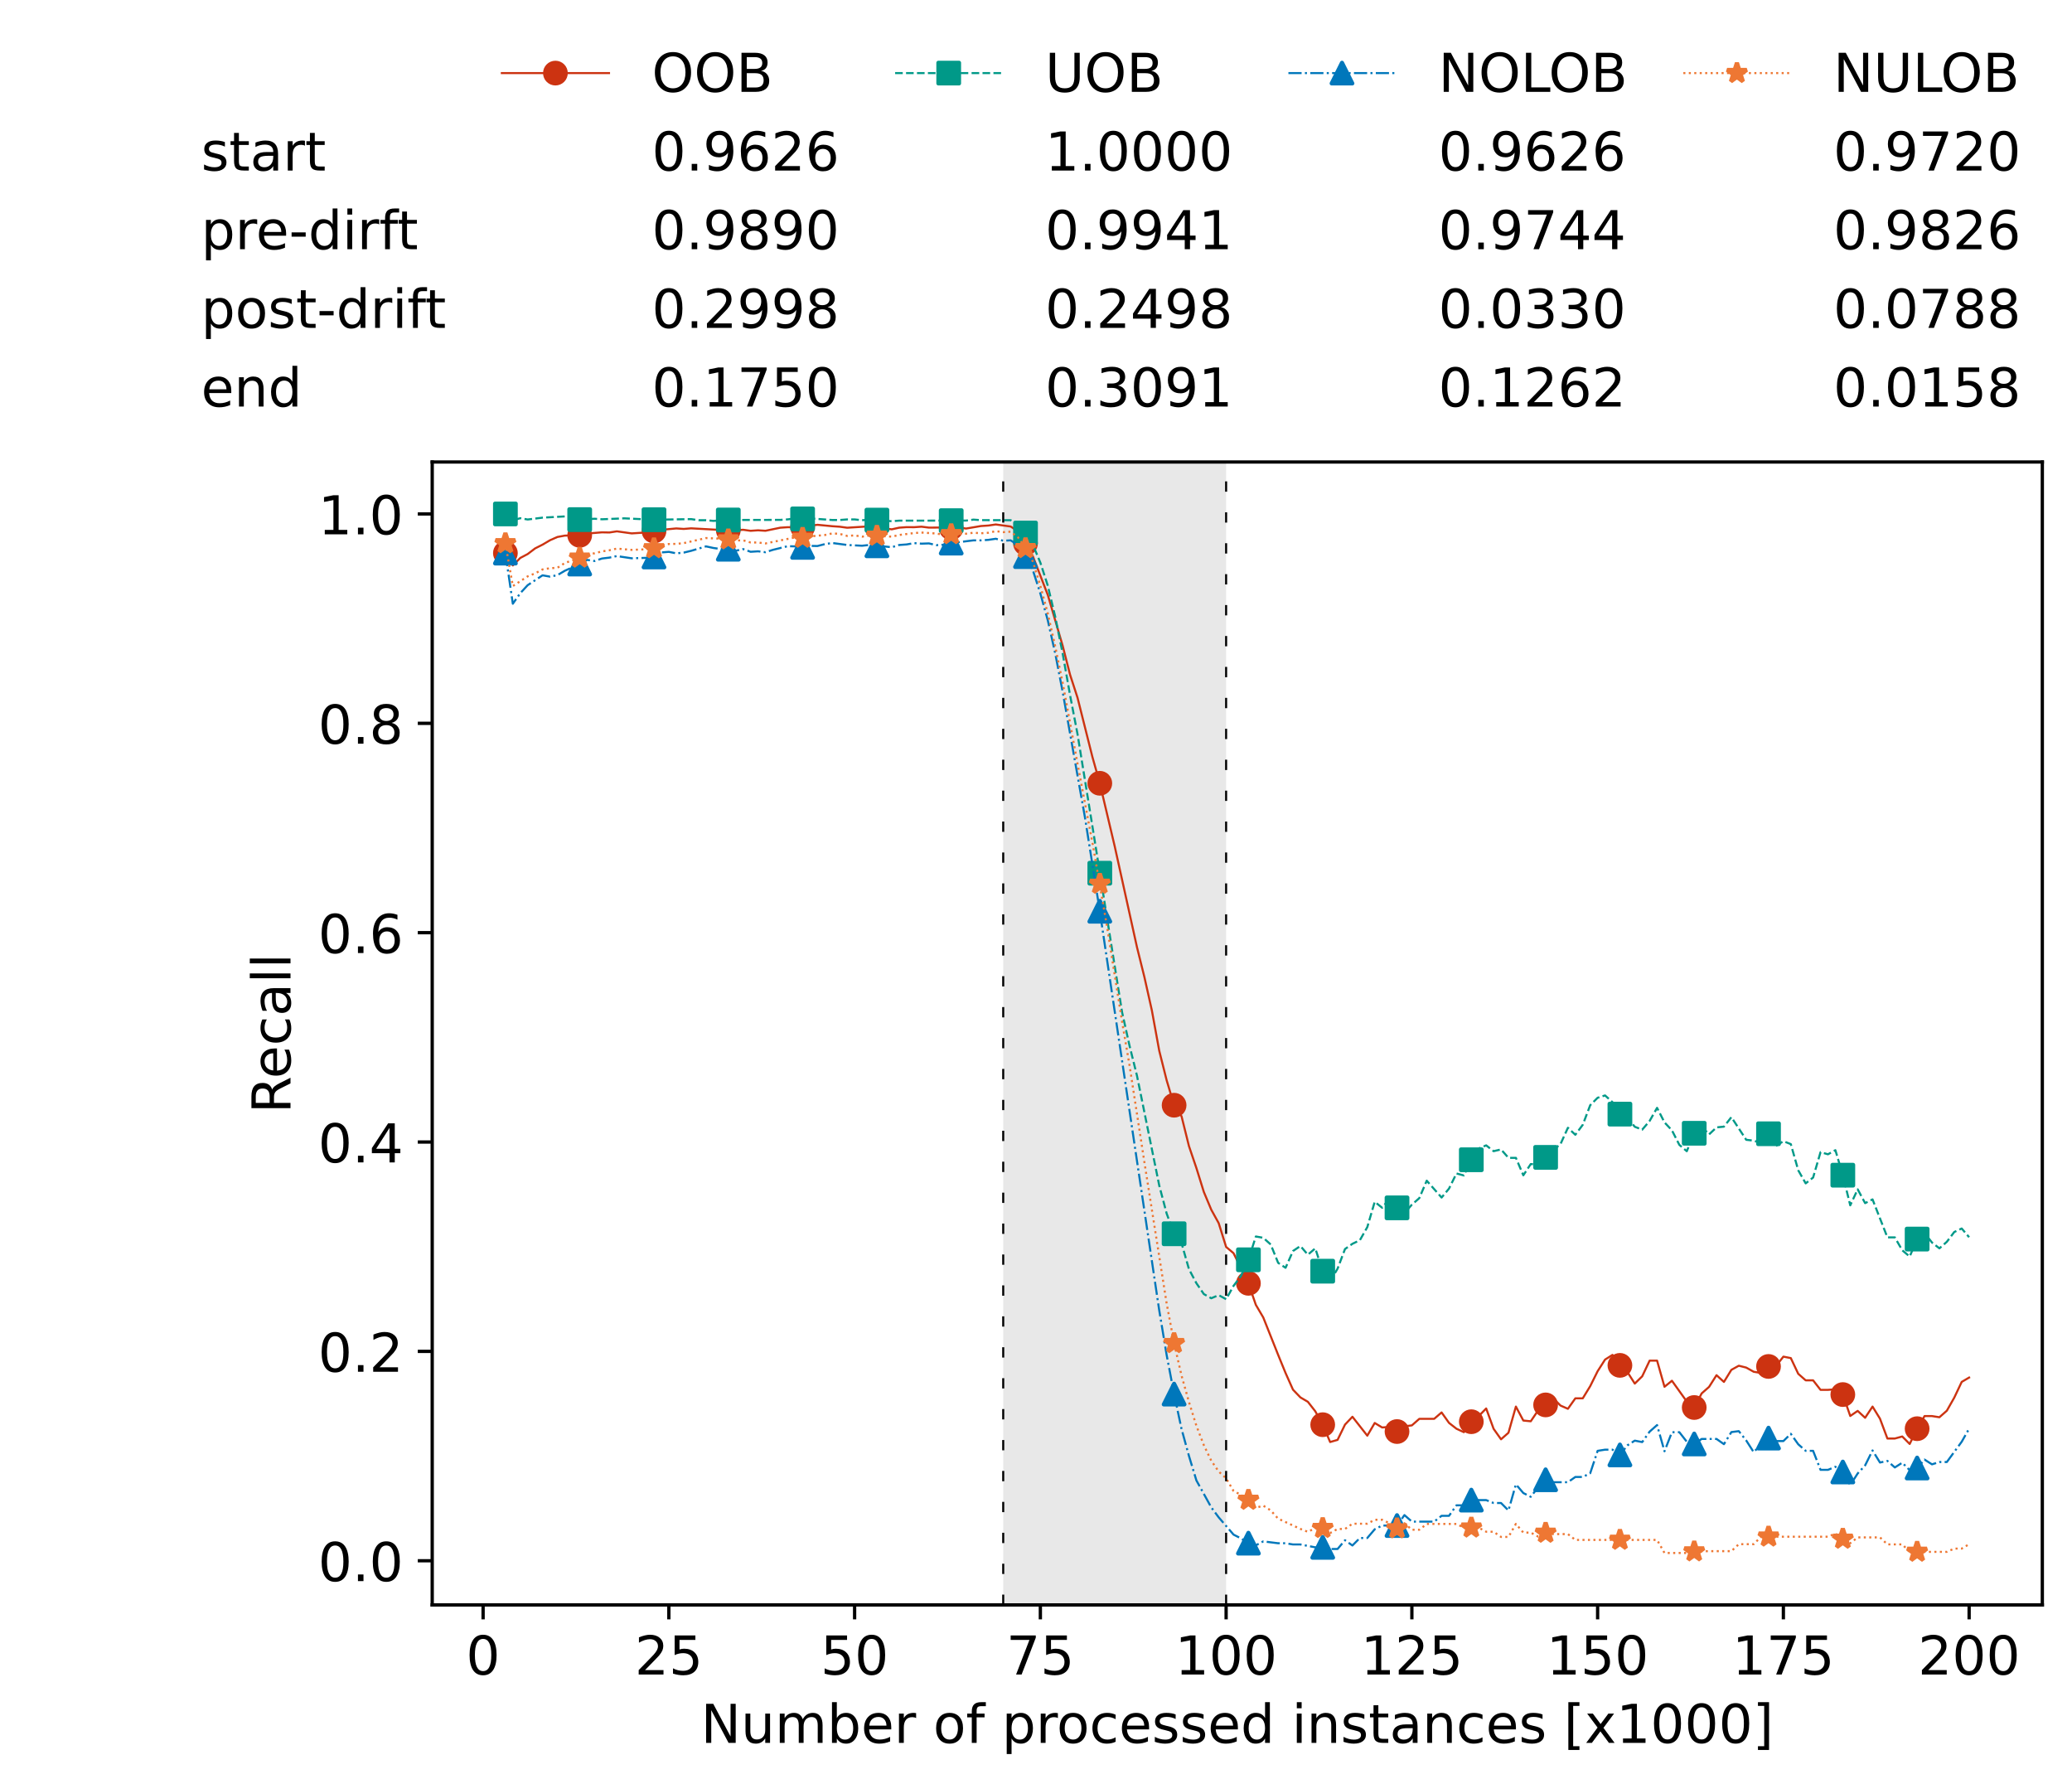 <?xml version="1.0" encoding="utf-8" standalone="no"?>
<!DOCTYPE svg PUBLIC "-//W3C//DTD SVG 1.1//EN"
  "http://www.w3.org/Graphics/SVG/1.1/DTD/svg11.dtd">
<!-- Created with matplotlib (https://matplotlib.org/) -->
<svg height="432.615pt" version="1.1" viewBox="0 0 502.65 432.615" width="502.65pt" xmlns="http://www.w3.org/2000/svg" xmlns:xlink="http://www.w3.org/1999/xlink">
 <defs>
  <style type="text/css">*{stroke-linecap:butt;stroke-linejoin:round;}</style>
 </defs>
 <g id="figure_1">
  <g id="patch_1">
   <path d="M 0 432.615 
L 502.65 432.615 
L 502.65 0 
L 0 0 
z
" style="fill:#ffffff;"/>
  </g>
  <g id="axes_1">
   <g id="patch_2">
    <path d="M 104.85 389.252 
L 495.45 389.252 
L 495.45 112.052 
L 104.85 112.052 
z
" style="fill:#ffffff;"/>
   </g>
   <g id="patch_3">
    <path clip-path="url(#pdd970cd5ea)" d="M 297.446 389.252 
L 297.446 112.052 
L 243.372 112.052 
L 243.372 389.252 
z
" style="fill:#d3d3d3;opacity:0.5;"/>
   </g>
   <g id="matplotlib.axis_1">
    <g id="xtick_1">
     <g id="line2d_1">
      <defs>
       <path d="M 0 0 
L 0 3.5 
" id="m085a338a1b" style="stroke:#000000;stroke-width:0.8;"/>
      </defs>
      <g>
       <use style="stroke:#000000;stroke-width:0.8;" x="117.197" xlink:href="#m085a338a1b" y="389.252"/>
      </g>
     </g>
     <g id="text_1">
      <!-- 0 -->
      <g transform="translate(113.061 406.13)scale(0.13 -0.13)">
       <defs>
        <path d="M 31.781 66.406 
Q 24.172 66.406 20.328 58.906 
Q 16.5 51.422 16.5 36.375 
Q 16.5 21.391 20.328 13.891 
Q 24.172 6.391 31.781 6.391 
Q 39.453 6.391 43.281 13.891 
Q 47.125 21.391 47.125 36.375 
Q 47.125 51.422 43.281 58.906 
Q 39.453 66.406 31.781 66.406 
z
M 31.781 74.219 
Q 44.047 74.219 50.516 64.516 
Q 56.984 54.828 56.984 36.375 
Q 56.984 17.969 50.516 8.266 
Q 44.047 -1.422 31.781 -1.422 
Q 19.531 -1.422 13.062 8.266 
Q 6.594 17.969 6.594 36.375 
Q 6.594 54.828 13.062 64.516 
Q 19.531 74.219 31.781 74.219 
z
" id="DejaVuSans-48"/>
       </defs>
       <use xlink:href="#DejaVuSans-48"/>
      </g>
     </g>
    </g>
    <g id="xtick_2">
     <g id="line2d_2">
      <g>
       <use style="stroke:#000000;stroke-width:0.8;" x="162.259" xlink:href="#m085a338a1b" y="389.252"/>
      </g>
     </g>
     <g id="text_2">
      <!-- 25 -->
      <g transform="translate(153.988 406.13)scale(0.13 -0.13)">
       <defs>
        <path d="M 19.188 8.297 
L 53.609 8.297 
L 53.609 0 
L 7.328 0 
L 7.328 8.297 
Q 12.938 14.109 22.625 23.891 
Q 32.328 33.688 34.812 36.531 
Q 39.547 41.844 41.422 45.531 
Q 43.312 49.219 43.312 52.781 
Q 43.312 58.594 39.234 62.25 
Q 35.156 65.922 28.609 65.922 
Q 23.969 65.922 18.812 64.312 
Q 13.672 62.703 7.812 59.422 
L 7.812 69.391 
Q 13.766 71.781 18.938 73 
Q 24.125 74.219 28.422 74.219 
Q 39.75 74.219 46.484 68.547 
Q 53.219 62.891 53.219 53.422 
Q 53.219 48.922 51.531 44.891 
Q 49.859 40.875 45.406 35.406 
Q 44.188 33.984 37.641 27.219 
Q 31.109 20.453 19.188 8.297 
z
" id="DejaVuSans-50"/>
        <path d="M 10.797 72.906 
L 49.516 72.906 
L 49.516 64.594 
L 19.828 64.594 
L 19.828 46.734 
Q 21.969 47.469 24.109 47.828 
Q 26.266 48.188 28.422 48.188 
Q 40.625 48.188 47.75 41.5 
Q 54.891 34.812 54.891 23.391 
Q 54.891 11.625 47.562 5.094 
Q 40.234 -1.422 26.906 -1.422 
Q 22.312 -1.422 17.547 -0.641 
Q 12.797 0.141 7.719 1.703 
L 7.719 11.625 
Q 12.109 9.234 16.797 8.062 
Q 21.484 6.891 26.703 6.891 
Q 35.156 6.891 40.078 11.328 
Q 45.016 15.766 45.016 23.391 
Q 45.016 31 40.078 35.438 
Q 35.156 39.891 26.703 39.891 
Q 22.75 39.891 18.812 39.016 
Q 14.891 38.141 10.797 36.281 
z
" id="DejaVuSans-53"/>
       </defs>
       <use xlink:href="#DejaVuSans-50"/>
       <use x="63.623" xlink:href="#DejaVuSans-53"/>
      </g>
     </g>
    </g>
    <g id="xtick_3">
     <g id="line2d_3">
      <g>
       <use style="stroke:#000000;stroke-width:0.8;" x="207.322" xlink:href="#m085a338a1b" y="389.252"/>
      </g>
     </g>
     <g id="text_3">
      <!-- 50 -->
      <g transform="translate(199.05 406.13)scale(0.13 -0.13)">
       <use xlink:href="#DejaVuSans-53"/>
       <use x="63.623" xlink:href="#DejaVuSans-48"/>
      </g>
     </g>
    </g>
    <g id="xtick_4">
     <g id="line2d_4">
      <g>
       <use style="stroke:#000000;stroke-width:0.8;" x="252.384" xlink:href="#m085a338a1b" y="389.252"/>
      </g>
     </g>
     <g id="text_4">
      <!-- 75 -->
      <g transform="translate(244.113 406.13)scale(0.13 -0.13)">
       <defs>
        <path d="M 8.203 72.906 
L 55.078 72.906 
L 55.078 68.703 
L 28.609 0 
L 18.312 0 
L 43.219 64.594 
L 8.203 64.594 
z
" id="DejaVuSans-55"/>
       </defs>
       <use xlink:href="#DejaVuSans-55"/>
       <use x="63.623" xlink:href="#DejaVuSans-53"/>
      </g>
     </g>
    </g>
    <g id="xtick_5">
     <g id="line2d_5">
      <g>
       <use style="stroke:#000000;stroke-width:0.8;" x="297.446" xlink:href="#m085a338a1b" y="389.252"/>
      </g>
     </g>
     <g id="text_5">
      <!-- 100 -->
      <g transform="translate(285.039 406.13)scale(0.13 -0.13)">
       <defs>
        <path d="M 12.406 8.297 
L 28.516 8.297 
L 28.516 63.922 
L 10.984 60.406 
L 10.984 69.391 
L 28.422 72.906 
L 38.281 72.906 
L 38.281 8.297 
L 54.391 8.297 
L 54.391 0 
L 12.406 0 
z
" id="DejaVuSans-49"/>
       </defs>
       <use xlink:href="#DejaVuSans-49"/>
       <use x="63.623" xlink:href="#DejaVuSans-48"/>
       <use x="127.246" xlink:href="#DejaVuSans-48"/>
      </g>
     </g>
    </g>
    <g id="xtick_6">
     <g id="line2d_6">
      <g>
       <use style="stroke:#000000;stroke-width:0.8;" x="342.509" xlink:href="#m085a338a1b" y="389.252"/>
      </g>
     </g>
     <g id="text_6">
      <!-- 125 -->
      <g transform="translate(330.102 406.13)scale(0.13 -0.13)">
       <use xlink:href="#DejaVuSans-49"/>
       <use x="63.623" xlink:href="#DejaVuSans-50"/>
       <use x="127.246" xlink:href="#DejaVuSans-53"/>
      </g>
     </g>
    </g>
    <g id="xtick_7">
     <g id="line2d_7">
      <g>
       <use style="stroke:#000000;stroke-width:0.8;" x="387.571" xlink:href="#m085a338a1b" y="389.252"/>
      </g>
     </g>
     <g id="text_7">
      <!-- 150 -->
      <g transform="translate(375.164 406.13)scale(0.13 -0.13)">
       <use xlink:href="#DejaVuSans-49"/>
       <use x="63.623" xlink:href="#DejaVuSans-53"/>
       <use x="127.246" xlink:href="#DejaVuSans-48"/>
      </g>
     </g>
    </g>
    <g id="xtick_8">
     <g id="line2d_8">
      <g>
       <use style="stroke:#000000;stroke-width:0.8;" x="432.633" xlink:href="#m085a338a1b" y="389.252"/>
      </g>
     </g>
     <g id="text_8">
      <!-- 175 -->
      <g transform="translate(420.226 406.13)scale(0.13 -0.13)">
       <use xlink:href="#DejaVuSans-49"/>
       <use x="63.623" xlink:href="#DejaVuSans-55"/>
       <use x="127.246" xlink:href="#DejaVuSans-53"/>
      </g>
     </g>
    </g>
    <g id="xtick_9">
     <g id="line2d_9">
      <g>
       <use style="stroke:#000000;stroke-width:0.8;" x="477.695" xlink:href="#m085a338a1b" y="389.252"/>
      </g>
     </g>
     <g id="text_9">
      <!-- 200 -->
      <g transform="translate(465.289 406.13)scale(0.13 -0.13)">
       <use xlink:href="#DejaVuSans-50"/>
       <use x="63.623" xlink:href="#DejaVuSans-48"/>
       <use x="127.246" xlink:href="#DejaVuSans-48"/>
      </g>
     </g>
    </g>
    <g id="text_10">
     <!-- Number of processed instances [x1000] -->
     <g transform="translate(170.025 422.711)scale(0.13 -0.13)">
      <defs>
       <path d="M 9.812 72.906 
L 23.094 72.906 
L 55.422 11.922 
L 55.422 72.906 
L 64.984 72.906 
L 64.984 0 
L 51.703 0 
L 19.391 60.984 
L 19.391 0 
L 9.812 0 
z
" id="DejaVuSans-78"/>
       <path d="M 8.5 21.578 
L 8.5 54.688 
L 17.484 54.688 
L 17.484 21.922 
Q 17.484 14.156 20.5 10.266 
Q 23.531 6.391 29.594 6.391 
Q 36.859 6.391 41.078 11.031 
Q 45.312 15.672 45.312 23.688 
L 45.312 54.688 
L 54.297 54.688 
L 54.297 0 
L 45.312 0 
L 45.312 8.406 
Q 42.047 3.422 37.719 1 
Q 33.406 -1.422 27.688 -1.422 
Q 18.266 -1.422 13.375 4.438 
Q 8.5 10.297 8.5 21.578 
z
M 31.109 56 
z
" id="DejaVuSans-117"/>
       <path d="M 52 44.188 
Q 55.375 50.25 60.062 53.125 
Q 64.75 56 71.094 56 
Q 79.641 56 84.281 50.016 
Q 88.922 44.047 88.922 33.016 
L 88.922 0 
L 79.891 0 
L 79.891 32.719 
Q 79.891 40.578 77.094 44.375 
Q 74.312 48.188 68.609 48.188 
Q 61.625 48.188 57.562 43.547 
Q 53.516 38.922 53.516 30.906 
L 53.516 0 
L 44.484 0 
L 44.484 32.719 
Q 44.484 40.625 41.703 44.406 
Q 38.922 48.188 33.109 48.188 
Q 26.219 48.188 22.156 43.531 
Q 18.109 38.875 18.109 30.906 
L 18.109 0 
L 9.078 0 
L 9.078 54.688 
L 18.109 54.688 
L 18.109 46.188 
Q 21.188 51.219 25.484 53.609 
Q 29.781 56 35.688 56 
Q 41.656 56 45.828 52.969 
Q 50 49.953 52 44.188 
z
" id="DejaVuSans-109"/>
       <path d="M 48.688 27.297 
Q 48.688 37.203 44.609 42.844 
Q 40.531 48.484 33.406 48.484 
Q 26.266 48.484 22.188 42.844 
Q 18.109 37.203 18.109 27.297 
Q 18.109 17.391 22.188 11.75 
Q 26.266 6.109 33.406 6.109 
Q 40.531 6.109 44.609 11.75 
Q 48.688 17.391 48.688 27.297 
z
M 18.109 46.391 
Q 20.953 51.266 25.266 53.625 
Q 29.594 56 35.594 56 
Q 45.562 56 51.781 48.094 
Q 58.016 40.188 58.016 27.297 
Q 58.016 14.406 51.781 6.484 
Q 45.562 -1.422 35.594 -1.422 
Q 29.594 -1.422 25.266 0.953 
Q 20.953 3.328 18.109 8.203 
L 18.109 0 
L 9.078 0 
L 9.078 75.984 
L 18.109 75.984 
z
" id="DejaVuSans-98"/>
       <path d="M 56.203 29.594 
L 56.203 25.203 
L 14.891 25.203 
Q 15.484 15.922 20.484 11.062 
Q 25.484 6.203 34.422 6.203 
Q 39.594 6.203 44.453 7.469 
Q 49.312 8.734 54.109 11.281 
L 54.109 2.781 
Q 49.266 0.734 44.188 -0.344 
Q 39.109 -1.422 33.891 -1.422 
Q 20.797 -1.422 13.156 6.188 
Q 5.516 13.812 5.516 26.812 
Q 5.516 40.234 12.766 48.109 
Q 20.016 56 32.328 56 
Q 43.359 56 49.781 48.891 
Q 56.203 41.797 56.203 29.594 
z
M 47.219 32.234 
Q 47.125 39.594 43.094 43.984 
Q 39.062 48.391 32.422 48.391 
Q 24.906 48.391 20.391 44.141 
Q 15.875 39.891 15.188 32.172 
z
" id="DejaVuSans-101"/>
       <path d="M 41.109 46.297 
Q 39.594 47.172 37.812 47.578 
Q 36.031 48 33.891 48 
Q 26.266 48 22.188 43.047 
Q 18.109 38.094 18.109 28.812 
L 18.109 0 
L 9.078 0 
L 9.078 54.688 
L 18.109 54.688 
L 18.109 46.188 
Q 20.953 51.172 25.484 53.578 
Q 30.031 56 36.531 56 
Q 37.453 56 38.578 55.875 
Q 39.703 55.766 41.062 55.516 
z
" id="DejaVuSans-114"/>
       <path id="DejaVuSans-32"/>
       <path d="M 30.609 48.391 
Q 23.391 48.391 19.188 42.75 
Q 14.984 37.109 14.984 27.297 
Q 14.984 17.484 19.156 11.844 
Q 23.344 6.203 30.609 6.203 
Q 37.797 6.203 41.984 11.859 
Q 46.188 17.531 46.188 27.297 
Q 46.188 37.016 41.984 42.703 
Q 37.797 48.391 30.609 48.391 
z
M 30.609 56 
Q 42.328 56 49.016 48.375 
Q 55.719 40.766 55.719 27.297 
Q 55.719 13.875 49.016 6.219 
Q 42.328 -1.422 30.609 -1.422 
Q 18.844 -1.422 12.172 6.219 
Q 5.516 13.875 5.516 27.297 
Q 5.516 40.766 12.172 48.375 
Q 18.844 56 30.609 56 
z
" id="DejaVuSans-111"/>
       <path d="M 37.109 75.984 
L 37.109 68.5 
L 28.516 68.5 
Q 23.688 68.5 21.797 66.547 
Q 19.922 64.594 19.922 59.516 
L 19.922 54.688 
L 34.719 54.688 
L 34.719 47.703 
L 19.922 47.703 
L 19.922 0 
L 10.891 0 
L 10.891 47.703 
L 2.297 47.703 
L 2.297 54.688 
L 10.891 54.688 
L 10.891 58.5 
Q 10.891 67.625 15.141 71.797 
Q 19.391 75.984 28.609 75.984 
z
" id="DejaVuSans-102"/>
       <path d="M 18.109 8.203 
L 18.109 -20.797 
L 9.078 -20.797 
L 9.078 54.688 
L 18.109 54.688 
L 18.109 46.391 
Q 20.953 51.266 25.266 53.625 
Q 29.594 56 35.594 56 
Q 45.562 56 51.781 48.094 
Q 58.016 40.188 58.016 27.297 
Q 58.016 14.406 51.781 6.484 
Q 45.562 -1.422 35.594 -1.422 
Q 29.594 -1.422 25.266 0.953 
Q 20.953 3.328 18.109 8.203 
z
M 48.688 27.297 
Q 48.688 37.203 44.609 42.844 
Q 40.531 48.484 33.406 48.484 
Q 26.266 48.484 22.188 42.844 
Q 18.109 37.203 18.109 27.297 
Q 18.109 17.391 22.188 11.75 
Q 26.266 6.109 33.406 6.109 
Q 40.531 6.109 44.609 11.75 
Q 48.688 17.391 48.688 27.297 
z
" id="DejaVuSans-112"/>
       <path d="M 48.781 52.594 
L 48.781 44.188 
Q 44.969 46.297 41.141 47.344 
Q 37.312 48.391 33.406 48.391 
Q 24.656 48.391 19.812 42.844 
Q 14.984 37.312 14.984 27.297 
Q 14.984 17.281 19.812 11.734 
Q 24.656 6.203 33.406 6.203 
Q 37.312 6.203 41.141 7.25 
Q 44.969 8.297 48.781 10.406 
L 48.781 2.094 
Q 45.016 0.344 40.984 -0.531 
Q 36.969 -1.422 32.422 -1.422 
Q 20.062 -1.422 12.781 6.344 
Q 5.516 14.109 5.516 27.297 
Q 5.516 40.672 12.859 48.328 
Q 20.219 56 33.016 56 
Q 37.156 56 41.109 55.141 
Q 45.062 54.297 48.781 52.594 
z
" id="DejaVuSans-99"/>
       <path d="M 44.281 53.078 
L 44.281 44.578 
Q 40.484 46.531 36.375 47.5 
Q 32.281 48.484 27.875 48.484 
Q 21.188 48.484 17.844 46.438 
Q 14.5 44.391 14.5 40.281 
Q 14.5 37.156 16.891 35.375 
Q 19.281 33.594 26.516 31.984 
L 29.594 31.297 
Q 39.156 29.25 43.188 25.516 
Q 47.219 21.781 47.219 15.094 
Q 47.219 7.469 41.188 3.016 
Q 35.156 -1.422 24.609 -1.422 
Q 20.219 -1.422 15.453 -0.562 
Q 10.688 0.297 5.422 2 
L 5.422 11.281 
Q 10.406 8.688 15.234 7.391 
Q 20.062 6.109 24.812 6.109 
Q 31.156 6.109 34.562 8.281 
Q 37.984 10.453 37.984 14.406 
Q 37.984 18.062 35.516 20.016 
Q 33.062 21.969 24.703 23.781 
L 21.578 24.516 
Q 13.234 26.266 9.516 29.906 
Q 5.812 33.547 5.812 39.891 
Q 5.812 47.609 11.281 51.797 
Q 16.75 56 26.812 56 
Q 31.781 56 36.172 55.266 
Q 40.578 54.547 44.281 53.078 
z
" id="DejaVuSans-115"/>
       <path d="M 45.406 46.391 
L 45.406 75.984 
L 54.391 75.984 
L 54.391 0 
L 45.406 0 
L 45.406 8.203 
Q 42.578 3.328 38.25 0.953 
Q 33.938 -1.422 27.875 -1.422 
Q 17.969 -1.422 11.734 6.484 
Q 5.516 14.406 5.516 27.297 
Q 5.516 40.188 11.734 48.094 
Q 17.969 56 27.875 56 
Q 33.938 56 38.25 53.625 
Q 42.578 51.266 45.406 46.391 
z
M 14.797 27.297 
Q 14.797 17.391 18.875 11.75 
Q 22.953 6.109 30.078 6.109 
Q 37.203 6.109 41.297 11.75 
Q 45.406 17.391 45.406 27.297 
Q 45.406 37.203 41.297 42.844 
Q 37.203 48.484 30.078 48.484 
Q 22.953 48.484 18.875 42.844 
Q 14.797 37.203 14.797 27.297 
z
" id="DejaVuSans-100"/>
       <path d="M 9.422 54.688 
L 18.406 54.688 
L 18.406 0 
L 9.422 0 
z
M 9.422 75.984 
L 18.406 75.984 
L 18.406 64.594 
L 9.422 64.594 
z
" id="DejaVuSans-105"/>
       <path d="M 54.891 33.016 
L 54.891 0 
L 45.906 0 
L 45.906 32.719 
Q 45.906 40.484 42.875 44.328 
Q 39.844 48.188 33.797 48.188 
Q 26.516 48.188 22.312 43.547 
Q 18.109 38.922 18.109 30.906 
L 18.109 0 
L 9.078 0 
L 9.078 54.688 
L 18.109 54.688 
L 18.109 46.188 
Q 21.344 51.125 25.703 53.562 
Q 30.078 56 35.797 56 
Q 45.219 56 50.047 50.172 
Q 54.891 44.344 54.891 33.016 
z
" id="DejaVuSans-110"/>
       <path d="M 18.312 70.219 
L 18.312 54.688 
L 36.812 54.688 
L 36.812 47.703 
L 18.312 47.703 
L 18.312 18.016 
Q 18.312 11.328 20.141 9.422 
Q 21.969 7.516 27.594 7.516 
L 36.812 7.516 
L 36.812 0 
L 27.594 0 
Q 17.188 0 13.234 3.875 
Q 9.281 7.766 9.281 18.016 
L 9.281 47.703 
L 2.688 47.703 
L 2.688 54.688 
L 9.281 54.688 
L 9.281 70.219 
z
" id="DejaVuSans-116"/>
       <path d="M 34.281 27.484 
Q 23.391 27.484 19.188 25 
Q 14.984 22.516 14.984 16.5 
Q 14.984 11.719 18.141 8.906 
Q 21.297 6.109 26.703 6.109 
Q 34.188 6.109 38.703 11.406 
Q 43.219 16.703 43.219 25.484 
L 43.219 27.484 
z
M 52.203 31.203 
L 52.203 0 
L 43.219 0 
L 43.219 8.297 
Q 40.141 3.328 35.547 0.953 
Q 30.953 -1.422 24.312 -1.422 
Q 15.922 -1.422 10.953 3.297 
Q 6 8.016 6 15.922 
Q 6 25.141 12.172 29.828 
Q 18.359 34.516 30.609 34.516 
L 43.219 34.516 
L 43.219 35.406 
Q 43.219 41.609 39.141 45 
Q 35.062 48.391 27.688 48.391 
Q 23 48.391 18.547 47.266 
Q 14.109 46.141 10.016 43.891 
L 10.016 52.203 
Q 14.938 54.109 19.578 55.047 
Q 24.219 56 28.609 56 
Q 40.484 56 46.344 49.844 
Q 52.203 43.703 52.203 31.203 
z
" id="DejaVuSans-97"/>
       <path d="M 8.594 75.984 
L 29.297 75.984 
L 29.297 69 
L 17.578 69 
L 17.578 -6.203 
L 29.297 -6.203 
L 29.297 -13.188 
L 8.594 -13.188 
z
" id="DejaVuSans-91"/>
       <path d="M 54.891 54.688 
L 35.109 28.078 
L 55.906 0 
L 45.312 0 
L 29.391 21.484 
L 13.484 0 
L 2.875 0 
L 24.125 28.609 
L 4.688 54.688 
L 15.281 54.688 
L 29.781 35.203 
L 44.281 54.688 
z
" id="DejaVuSans-120"/>
       <path d="M 30.422 75.984 
L 30.422 -13.188 
L 9.719 -13.188 
L 9.719 -6.203 
L 21.391 -6.203 
L 21.391 69 
L 9.719 69 
L 9.719 75.984 
z
" id="DejaVuSans-93"/>
      </defs>
      <use xlink:href="#DejaVuSans-78"/>
      <use x="74.805" xlink:href="#DejaVuSans-117"/>
      <use x="138.184" xlink:href="#DejaVuSans-109"/>
      <use x="235.596" xlink:href="#DejaVuSans-98"/>
      <use x="299.072" xlink:href="#DejaVuSans-101"/>
      <use x="360.596" xlink:href="#DejaVuSans-114"/>
      <use x="401.709" xlink:href="#DejaVuSans-32"/>
      <use x="433.496" xlink:href="#DejaVuSans-111"/>
      <use x="494.678" xlink:href="#DejaVuSans-102"/>
      <use x="529.883" xlink:href="#DejaVuSans-32"/>
      <use x="561.67" xlink:href="#DejaVuSans-112"/>
      <use x="625.146" xlink:href="#DejaVuSans-114"/>
      <use x="664.01" xlink:href="#DejaVuSans-111"/>
      <use x="725.191" xlink:href="#DejaVuSans-99"/>
      <use x="780.172" xlink:href="#DejaVuSans-101"/>
      <use x="841.695" xlink:href="#DejaVuSans-115"/>
      <use x="893.795" xlink:href="#DejaVuSans-115"/>
      <use x="945.895" xlink:href="#DejaVuSans-101"/>
      <use x="1007.418" xlink:href="#DejaVuSans-100"/>
      <use x="1070.895" xlink:href="#DejaVuSans-32"/>
      <use x="1102.682" xlink:href="#DejaVuSans-105"/>
      <use x="1130.465" xlink:href="#DejaVuSans-110"/>
      <use x="1193.844" xlink:href="#DejaVuSans-115"/>
      <use x="1245.943" xlink:href="#DejaVuSans-116"/>
      <use x="1285.152" xlink:href="#DejaVuSans-97"/>
      <use x="1346.432" xlink:href="#DejaVuSans-110"/>
      <use x="1409.811" xlink:href="#DejaVuSans-99"/>
      <use x="1464.791" xlink:href="#DejaVuSans-101"/>
      <use x="1526.314" xlink:href="#DejaVuSans-115"/>
      <use x="1578.414" xlink:href="#DejaVuSans-32"/>
      <use x="1610.201" xlink:href="#DejaVuSans-91"/>
      <use x="1649.215" xlink:href="#DejaVuSans-120"/>
      <use x="1708.395" xlink:href="#DejaVuSans-49"/>
      <use x="1772.018" xlink:href="#DejaVuSans-48"/>
      <use x="1835.641" xlink:href="#DejaVuSans-48"/>
      <use x="1899.264" xlink:href="#DejaVuSans-48"/>
      <use x="1962.887" xlink:href="#DejaVuSans-93"/>
     </g>
    </g>
   </g>
   <g id="matplotlib.axis_2">
    <g id="ytick_1">
     <g id="line2d_10">
      <defs>
       <path d="M 0 0 
L -3.5 0 
" id="mdf15b6d811" style="stroke:#000000;stroke-width:0.8;"/>
      </defs>
      <g>
       <use style="stroke:#000000;stroke-width:0.8;" x="104.85" xlink:href="#mdf15b6d811" y="378.535"/>
      </g>
     </g>
     <g id="text_11">
      <!-- 0.0 -->
      <g transform="translate(77.176 383.474)scale(0.13 -0.13)">
       <defs>
        <path d="M 10.688 12.406 
L 21 12.406 
L 21 0 
L 10.688 0 
z
" id="DejaVuSans-46"/>
       </defs>
       <use xlink:href="#DejaVuSans-48"/>
       <use x="63.623" xlink:href="#DejaVuSans-46"/>
       <use x="95.41" xlink:href="#DejaVuSans-48"/>
      </g>
     </g>
    </g>
    <g id="ytick_2">
     <g id="line2d_11">
      <g>
       <use style="stroke:#000000;stroke-width:0.8;" x="104.85" xlink:href="#mdf15b6d811" y="327.758"/>
      </g>
     </g>
     <g id="text_12">
      <!-- 0.2 -->
      <g transform="translate(77.176 332.697)scale(0.13 -0.13)">
       <use xlink:href="#DejaVuSans-48"/>
       <use x="63.623" xlink:href="#DejaVuSans-46"/>
       <use x="95.41" xlink:href="#DejaVuSans-50"/>
      </g>
     </g>
    </g>
    <g id="ytick_3">
     <g id="line2d_12">
      <g>
       <use style="stroke:#000000;stroke-width:0.8;" x="104.85" xlink:href="#mdf15b6d811" y="276.982"/>
      </g>
     </g>
     <g id="text_13">
      <!-- 0.4 -->
      <g transform="translate(77.176 281.921)scale(0.13 -0.13)">
       <defs>
        <path d="M 37.797 64.312 
L 12.891 25.391 
L 37.797 25.391 
z
M 35.203 72.906 
L 47.609 72.906 
L 47.609 25.391 
L 58.016 25.391 
L 58.016 17.188 
L 47.609 17.188 
L 47.609 0 
L 37.797 0 
L 37.797 17.188 
L 4.891 17.188 
L 4.891 26.703 
z
" id="DejaVuSans-52"/>
       </defs>
       <use xlink:href="#DejaVuSans-48"/>
       <use x="63.623" xlink:href="#DejaVuSans-46"/>
       <use x="95.41" xlink:href="#DejaVuSans-52"/>
      </g>
     </g>
    </g>
    <g id="ytick_4">
     <g id="line2d_13">
      <g>
       <use style="stroke:#000000;stroke-width:0.8;" x="104.85" xlink:href="#mdf15b6d811" y="226.205"/>
      </g>
     </g>
     <g id="text_14">
      <!-- 0.6 -->
      <g transform="translate(77.176 231.144)scale(0.13 -0.13)">
       <defs>
        <path d="M 33.016 40.375 
Q 26.375 40.375 22.484 35.828 
Q 18.609 31.297 18.609 23.391 
Q 18.609 15.531 22.484 10.953 
Q 26.375 6.391 33.016 6.391 
Q 39.656 6.391 43.531 10.953 
Q 47.406 15.531 47.406 23.391 
Q 47.406 31.297 43.531 35.828 
Q 39.656 40.375 33.016 40.375 
z
M 52.594 71.297 
L 52.594 62.312 
Q 48.875 64.062 45.094 64.984 
Q 41.312 65.922 37.594 65.922 
Q 27.828 65.922 22.672 59.328 
Q 17.531 52.734 16.797 39.406 
Q 19.672 43.656 24.016 45.922 
Q 28.375 48.188 33.594 48.188 
Q 44.578 48.188 50.953 41.516 
Q 57.328 34.859 57.328 23.391 
Q 57.328 12.156 50.688 5.359 
Q 44.047 -1.422 33.016 -1.422 
Q 20.359 -1.422 13.672 8.266 
Q 6.984 17.969 6.984 36.375 
Q 6.984 53.656 15.188 63.938 
Q 23.391 74.219 37.203 74.219 
Q 40.922 74.219 44.703 73.484 
Q 48.484 72.75 52.594 71.297 
z
" id="DejaVuSans-54"/>
       </defs>
       <use xlink:href="#DejaVuSans-48"/>
       <use x="63.623" xlink:href="#DejaVuSans-46"/>
       <use x="95.41" xlink:href="#DejaVuSans-54"/>
      </g>
     </g>
    </g>
    <g id="ytick_5">
     <g id="line2d_14">
      <g>
       <use style="stroke:#000000;stroke-width:0.8;" x="104.85" xlink:href="#mdf15b6d811" y="175.428"/>
      </g>
     </g>
     <g id="text_15">
      <!-- 0.8 -->
      <g transform="translate(77.176 180.367)scale(0.13 -0.13)">
       <defs>
        <path d="M 31.781 34.625 
Q 24.75 34.625 20.719 30.859 
Q 16.703 27.094 16.703 20.516 
Q 16.703 13.922 20.719 10.156 
Q 24.75 6.391 31.781 6.391 
Q 38.812 6.391 42.859 10.172 
Q 46.922 13.969 46.922 20.516 
Q 46.922 27.094 42.891 30.859 
Q 38.875 34.625 31.781 34.625 
z
M 21.922 38.812 
Q 15.578 40.375 12.031 44.719 
Q 8.5 49.078 8.5 55.328 
Q 8.5 64.062 14.719 69.141 
Q 20.953 74.219 31.781 74.219 
Q 42.672 74.219 48.875 69.141 
Q 55.078 64.062 55.078 55.328 
Q 55.078 49.078 51.531 44.719 
Q 48 40.375 41.703 38.812 
Q 48.828 37.156 52.797 32.312 
Q 56.781 27.484 56.781 20.516 
Q 56.781 9.906 50.312 4.234 
Q 43.844 -1.422 31.781 -1.422 
Q 19.734 -1.422 13.25 4.234 
Q 6.781 9.906 6.781 20.516 
Q 6.781 27.484 10.781 32.312 
Q 14.797 37.156 21.922 38.812 
z
M 18.312 54.391 
Q 18.312 48.734 21.844 45.562 
Q 25.391 42.391 31.781 42.391 
Q 38.141 42.391 41.719 45.562 
Q 45.312 48.734 45.312 54.391 
Q 45.312 60.062 41.719 63.234 
Q 38.141 66.406 31.781 66.406 
Q 25.391 66.406 21.844 63.234 
Q 18.312 60.062 18.312 54.391 
z
" id="DejaVuSans-56"/>
       </defs>
       <use xlink:href="#DejaVuSans-48"/>
       <use x="63.623" xlink:href="#DejaVuSans-46"/>
       <use x="95.41" xlink:href="#DejaVuSans-56"/>
      </g>
     </g>
    </g>
    <g id="ytick_6">
     <g id="line2d_15">
      <g>
       <use style="stroke:#000000;stroke-width:0.8;" x="104.85" xlink:href="#mdf15b6d811" y="124.652"/>
      </g>
     </g>
     <g id="text_16">
      <!-- 1.0 -->
      <g transform="translate(77.176 129.591)scale(0.13 -0.13)">
       <use xlink:href="#DejaVuSans-49"/>
       <use x="63.623" xlink:href="#DejaVuSans-46"/>
       <use x="95.41" xlink:href="#DejaVuSans-48"/>
      </g>
     </g>
    </g>
    <g id="text_17">
     <!-- Recall -->
     <g transform="translate(70.472 270.044)rotate(-90)scale(0.13 -0.13)">
      <defs>
       <path d="M 44.391 34.188 
Q 47.562 33.109 50.562 29.594 
Q 53.562 26.078 56.594 19.922 
L 66.609 0 
L 56 0 
L 46.688 18.703 
Q 43.062 26.031 39.672 28.422 
Q 36.281 30.812 30.422 30.812 
L 19.672 30.812 
L 19.672 0 
L 9.812 0 
L 9.812 72.906 
L 32.078 72.906 
Q 44.578 72.906 50.734 67.672 
Q 56.891 62.453 56.891 51.906 
Q 56.891 45.016 53.688 40.469 
Q 50.484 35.938 44.391 34.188 
z
M 19.672 64.797 
L 19.672 38.922 
L 32.078 38.922 
Q 39.203 38.922 42.844 42.219 
Q 46.484 45.516 46.484 51.906 
Q 46.484 58.297 42.844 61.547 
Q 39.203 64.797 32.078 64.797 
z
" id="DejaVuSans-82"/>
       <path d="M 9.422 75.984 
L 18.406 75.984 
L 18.406 0 
L 9.422 0 
z
" id="DejaVuSans-108"/>
      </defs>
      <use xlink:href="#DejaVuSans-82"/>
      <use x="64.982" xlink:href="#DejaVuSans-101"/>
      <use x="126.506" xlink:href="#DejaVuSans-99"/>
      <use x="181.486" xlink:href="#DejaVuSans-97"/>
      <use x="242.766" xlink:href="#DejaVuSans-108"/>
      <use x="270.549" xlink:href="#DejaVuSans-108"/>
     </g>
    </g>
   </g>
   <g id="line2d_16"/>
   <g id="line2d_17"/>
   <g id="line2d_18"/>
   <g id="line2d_19"/>
   <g id="line2d_20"/>
   <g id="line2d_21">
    <path clip-path="url(#pdd970cd5ea)" d="M 122.605 134.143 
L 124.407 137.138 
L 126.21 135.326 
L 128.012 134.373 
L 129.815 133.006 
L 131.617 132.094 
L 133.419 131.031 
L 135.222 130.234 
L 137.024 129.904 
L 140.629 129.832 
L 142.432 129.4 
L 146.037 129.109 
L 147.839 129.147 
L 149.642 128.866 
L 153.247 129.366 
L 156.852 129.135 
L 160.457 128.501 
L 164.062 128.163 
L 165.864 128.283 
L 167.667 128.139 
L 173.074 128.433 
L 176.679 128.61 
L 178.482 128.61 
L 180.284 128.488 
L 182.087 128.74 
L 183.889 128.619 
L 185.692 128.732 
L 189.297 127.984 
L 191.099 127.865 
L 194.704 127.87 
L 196.507 127.507 
L 198.309 127.283 
L 201.914 127.626 
L 203.717 127.746 
L 205.519 127.993 
L 210.927 127.652 
L 216.334 128.38 
L 218.137 127.979 
L 219.939 127.849 
L 221.742 127.863 
L 223.544 127.74 
L 225.347 127.963 
L 232.557 127.919 
L 234.359 128.192 
L 237.964 127.582 
L 239.767 127.462 
L 241.569 127.201 
L 245.174 127.696 
L 246.976 128.872 
L 250.581 134.954 
L 254.186 144.292 
L 257.791 156.61 
L 259.594 163.662 
L 261.396 169.209 
L 265.001 183.553 
L 266.804 189.973 
L 270.409 205.217 
L 275.816 229.702 
L 277.619 236.963 
L 279.421 245 
L 281.224 254.852 
L 283.026 262.031 
L 284.829 268.053 
L 286.631 270.733 
L 288.434 277.982 
L 290.236 283.292 
L 292.039 289.083 
L 293.841 293.394 
L 295.644 296.656 
L 297.446 302.426 
L 299.249 303.941 
L 302.854 311.249 
L 304.656 316.466 
L 306.459 319.534 
L 310.064 328.596 
L 311.866 333 
L 313.669 337.044 
L 315.471 338.921 
L 317.274 339.979 
L 319.076 342.282 
L 320.879 345.537 
L 322.681 349.742 
L 324.484 349.219 
L 326.286 345.517 
L 328.089 343.612 
L 331.694 348.2 
L 333.496 345.123 
L 335.299 346.211 
L 337.101 346.072 
L 338.904 347.2 
L 340.706 345.93 
L 342.509 345.704 
L 344.311 344.117 
L 347.916 344.117 
L 349.719 342.566 
L 351.521 345.104 
L 353.324 346.515 
L 355.126 347.352 
L 356.928 344.813 
L 358.731 343.446 
L 360.533 341.601 
L 362.336 346.538 
L 364.138 349.077 
L 365.941 347.49 
L 367.743 341.143 
L 369.546 344.528 
L 371.348 344.709 
L 373.151 342.046 
L 374.953 340.737 
L 376.756 339.077 
L 378.558 340.89 
L 380.361 341.683 
L 382.163 339.145 
L 383.966 339.145 
L 385.768 336.196 
L 387.571 332.569 
L 389.373 329.748 
L 391.176 328.608 
L 392.978 331.147 
L 394.781 332.745 
L 396.583 335.566 
L 398.386 333.803 
L 400.188 329.995 
L 401.991 329.995 
L 403.793 336.342 
L 405.596 334.88 
L 409.201 339.919 
L 411.003 341.37 
L 412.806 337.952 
L 414.608 336.366 
L 416.411 333.532 
L 418.213 335.164 
L 420.016 332.235 
L 421.818 331.235 
L 423.621 331.688 
L 425.423 332.695 
L 427.226 332.998 
L 429.028 331.411 
L 430.831 331.339 
L 432.633 329.031 
L 434.436 329.383 
L 436.238 333.192 
L 438.041 334.778 
L 439.843 334.778 
L 441.646 337.086 
L 443.448 337.086 
L 445.251 336.962 
L 447.053 338.231 
L 448.856 343.424 
L 450.658 342.19 
L 452.461 343.864 
L 454.263 341.144 
L 456.066 344.074 
L 457.868 348.891 
L 459.671 348.891 
L 461.473 348.396 
L 463.276 350.21 
L 465.078 346.507 
L 466.881 343.447 
L 468.683 343.447 
L 470.485 343.729 
L 472.288 342.142 
L 474.09 338.969 
L 475.893 335.161 
L 477.695 334.103 
L 477.695 334.103 
" style="fill:none;stroke:#cc3311;stroke-linecap:square;stroke-width:0.5;"/>
    <defs>
     <path d="M 0 2.5 
C 0.663 2.5 1.299 2.237 1.768 1.768 
C 2.237 1.299 2.5 0.663 2.5 0 
C 2.5 -0.663 2.237 -1.299 1.768 -1.768 
C 1.299 -2.237 0.663 -2.5 0 -2.5 
C -0.663 -2.5 -1.299 -2.237 -1.768 -1.768 
C -2.237 -1.299 -2.5 -0.663 -2.5 0 
C -2.5 0.663 -2.237 1.299 -1.768 1.768 
C -1.299 2.237 -0.663 2.5 0 2.5 
z
" id="m875a19496a" style="stroke:#cc3311;"/>
    </defs>
    <g clip-path="url(#pdd970cd5ea)">
     <use style="fill:#cc3311;stroke:#cc3311;" x="122.605" xlink:href="#m875a19496a" y="134.143"/>
     <use style="fill:#cc3311;stroke:#cc3311;" x="140.629" xlink:href="#m875a19496a" y="129.832"/>
     <use style="fill:#cc3311;stroke:#cc3311;" x="158.654" xlink:href="#m875a19496a" y="128.796"/>
     <use style="fill:#cc3311;stroke:#cc3311;" x="176.679" xlink:href="#m875a19496a" y="128.61"/>
     <use style="fill:#cc3311;stroke:#cc3311;" x="194.704" xlink:href="#m875a19496a" y="127.87"/>
     <use style="fill:#cc3311;stroke:#cc3311;" x="212.729" xlink:href="#m875a19496a" y="127.861"/>
     <use style="fill:#cc3311;stroke:#cc3311;" x="230.754" xlink:href="#m875a19496a" y="128.036"/>
     <use style="fill:#cc3311;stroke:#cc3311;" x="248.779" xlink:href="#m875a19496a" y="131.811"/>
     <use style="fill:#cc3311;stroke:#cc3311;" x="266.804" xlink:href="#m875a19496a" y="189.973"/>
     <use style="fill:#cc3311;stroke:#cc3311;" x="284.829" xlink:href="#m875a19496a" y="268.053"/>
     <use style="fill:#cc3311;stroke:#cc3311;" x="302.854" xlink:href="#m875a19496a" y="311.249"/>
     <use style="fill:#cc3311;stroke:#cc3311;" x="320.879" xlink:href="#m875a19496a" y="345.537"/>
     <use style="fill:#cc3311;stroke:#cc3311;" x="338.904" xlink:href="#m875a19496a" y="347.2"/>
     <use style="fill:#cc3311;stroke:#cc3311;" x="356.928" xlink:href="#m875a19496a" y="344.813"/>
     <use style="fill:#cc3311;stroke:#cc3311;" x="374.953" xlink:href="#m875a19496a" y="340.737"/>
     <use style="fill:#cc3311;stroke:#cc3311;" x="392.978" xlink:href="#m875a19496a" y="331.147"/>
     <use style="fill:#cc3311;stroke:#cc3311;" x="411.003" xlink:href="#m875a19496a" y="341.37"/>
     <use style="fill:#cc3311;stroke:#cc3311;" x="429.028" xlink:href="#m875a19496a" y="331.411"/>
     <use style="fill:#cc3311;stroke:#cc3311;" x="447.053" xlink:href="#m875a19496a" y="338.231"/>
     <use style="fill:#cc3311;stroke:#cc3311;" x="465.078" xlink:href="#m875a19496a" y="346.507"/>
    </g>
   </g>
   <g id="line2d_22"/>
   <g id="line2d_23"/>
   <g id="line2d_24"/>
   <g id="line2d_25"/>
   <g id="line2d_26">
    <path clip-path="url(#pdd970cd5ea)" d="M 122.605 124.652 
L 124.407 126.2 
L 126.21 125.684 
L 128.012 125.998 
L 131.617 125.549 
L 137.024 125.25 
L 138.827 125.73 
L 140.629 126.023 
L 144.234 125.812 
L 146.037 125.943 
L 151.444 125.715 
L 158.654 126.053 
L 167.667 125.904 
L 169.469 126.171 
L 171.272 126.171 
L 173.074 126.334 
L 176.679 126.115 
L 189.297 126.087 
L 191.099 125.968 
L 192.902 125.724 
L 194.704 125.853 
L 196.507 125.733 
L 201.914 126.117 
L 203.717 126.117 
L 205.519 125.977 
L 207.322 125.977 
L 209.124 126.173 
L 210.927 126.043 
L 216.334 126.409 
L 218.137 126.275 
L 234.359 126.259 
L 236.162 126.024 
L 237.964 126.155 
L 245.174 126.162 
L 246.976 127.237 
L 248.779 129.276 
L 250.581 132.161 
L 252.384 136.464 
L 254.186 142.049 
L 255.989 149.572 
L 257.791 158.492 
L 259.594 168.64 
L 261.396 178.037 
L 265.001 200.359 
L 272.211 245.51 
L 274.014 253.619 
L 275.816 260.873 
L 281.224 287.53 
L 283.026 294.345 
L 284.829 299.228 
L 286.631 301.5 
L 288.434 307.816 
L 290.236 311.222 
L 292.039 313.855 
L 293.841 314.87 
L 295.644 314.114 
L 297.446 315.103 
L 299.249 311.868 
L 301.051 309.465 
L 302.854 305.541 
L 304.656 299.89 
L 306.459 300.207 
L 308.261 301.823 
L 310.064 306.277 
L 311.866 307.486 
L 313.669 303.412 
L 315.471 302.198 
L 317.274 304.313 
L 319.076 302.769 
L 320.879 308.303 
L 322.681 310.762 
L 324.484 307.693 
L 326.286 302.933 
L 328.089 301.664 
L 329.891 300.796 
L 331.694 297.623 
L 333.496 291.468 
L 335.299 292.919 
L 337.101 290.687 
L 338.904 292.944 
L 340.706 294.213 
L 342.509 292.173 
L 344.311 290.586 
L 346.114 286.355 
L 349.719 290.445 
L 351.521 288.269 
L 353.324 284.602 
L 355.126 285.09 
L 356.928 281.282 
L 358.731 278.548 
L 360.533 277.788 
L 362.336 279.199 
L 364.138 278.775 
L 365.941 280.816 
L 367.743 280.816 
L 369.546 285.047 
L 371.348 282.327 
L 373.151 282.416 
L 376.756 278.945 
L 378.558 277.494 
L 380.361 273.527 
L 382.163 275.22 
L 383.966 272.802 
L 385.768 268.058 
L 387.571 266.244 
L 389.373 265.68 
L 391.176 267.308 
L 392.978 270.209 
L 394.781 271.097 
L 396.583 273.277 
L 398.386 273.982 
L 400.188 271.866 
L 401.991 268.693 
L 403.793 272.219 
L 405.596 274.142 
L 407.398 277.668 
L 409.201 279.207 
L 411.003 274.855 
L 412.806 273.227 
L 414.608 275.131 
L 416.411 273.431 
L 418.213 273.25 
L 420.016 270.948 
L 423.621 276.438 
L 425.423 276.64 
L 427.226 277.244 
L 429.028 274.977 
L 430.831 277.934 
L 432.633 276.78 
L 434.436 277.486 
L 436.238 283.833 
L 438.041 287.006 
L 439.843 285.596 
L 441.646 279.441 
L 443.448 279.954 
L 445.251 278.958 
L 447.053 285.023 
L 448.856 292.332 
L 450.658 288.453 
L 452.461 291.801 
L 454.263 290.894 
L 457.868 300.109 
L 459.671 300.109 
L 461.473 303.241 
L 463.276 304.752 
L 465.078 300.521 
L 466.881 299.048 
L 468.683 301.356 
L 470.485 302.766 
L 472.288 301.179 
L 474.09 298.799 
L 475.893 297.953 
L 477.695 300.069 
L 477.695 300.069 
" style="fill:none;stroke:#009988;stroke-dasharray:1.85,0.8;stroke-dashoffset:0;stroke-width:0.5;"/>
    <defs>
     <path d="M -2.5 2.5 
L 2.5 2.5 
L 2.5 -2.5 
L -2.5 -2.5 
z
" id="m6a06ca3314" style="stroke:#009988;stroke-linejoin:miter;"/>
    </defs>
    <g clip-path="url(#pdd970cd5ea)">
     <use style="fill:#009988;stroke:#009988;stroke-linejoin:miter;" x="122.605" xlink:href="#m6a06ca3314" y="124.652"/>
     <use style="fill:#009988;stroke:#009988;stroke-linejoin:miter;" x="140.629" xlink:href="#m6a06ca3314" y="126.023"/>
     <use style="fill:#009988;stroke:#009988;stroke-linejoin:miter;" x="158.654" xlink:href="#m6a06ca3314" y="126.053"/>
     <use style="fill:#009988;stroke:#009988;stroke-linejoin:miter;" x="176.679" xlink:href="#m6a06ca3314" y="126.115"/>
     <use style="fill:#009988;stroke:#009988;stroke-linejoin:miter;" x="194.704" xlink:href="#m6a06ca3314" y="125.853"/>
     <use style="fill:#009988;stroke:#009988;stroke-linejoin:miter;" x="212.729" xlink:href="#m6a06ca3314" y="126.147"/>
     <use style="fill:#009988;stroke:#009988;stroke-linejoin:miter;" x="230.754" xlink:href="#m6a06ca3314" y="126.272"/>
     <use style="fill:#009988;stroke:#009988;stroke-linejoin:miter;" x="248.779" xlink:href="#m6a06ca3314" y="129.276"/>
     <use style="fill:#009988;stroke:#009988;stroke-linejoin:miter;" x="266.804" xlink:href="#m6a06ca3314" y="211.779"/>
     <use style="fill:#009988;stroke:#009988;stroke-linejoin:miter;" x="284.829" xlink:href="#m6a06ca3314" y="299.228"/>
     <use style="fill:#009988;stroke:#009988;stroke-linejoin:miter;" x="302.854" xlink:href="#m6a06ca3314" y="305.541"/>
     <use style="fill:#009988;stroke:#009988;stroke-linejoin:miter;" x="320.879" xlink:href="#m6a06ca3314" y="308.303"/>
     <use style="fill:#009988;stroke:#009988;stroke-linejoin:miter;" x="338.904" xlink:href="#m6a06ca3314" y="292.944"/>
     <use style="fill:#009988;stroke:#009988;stroke-linejoin:miter;" x="356.928" xlink:href="#m6a06ca3314" y="281.282"/>
     <use style="fill:#009988;stroke:#009988;stroke-linejoin:miter;" x="374.953" xlink:href="#m6a06ca3314" y="280.703"/>
     <use style="fill:#009988;stroke:#009988;stroke-linejoin:miter;" x="392.978" xlink:href="#m6a06ca3314" y="270.209"/>
     <use style="fill:#009988;stroke:#009988;stroke-linejoin:miter;" x="411.003" xlink:href="#m6a06ca3314" y="274.855"/>
     <use style="fill:#009988;stroke:#009988;stroke-linejoin:miter;" x="429.028" xlink:href="#m6a06ca3314" y="274.977"/>
     <use style="fill:#009988;stroke:#009988;stroke-linejoin:miter;" x="447.053" xlink:href="#m6a06ca3314" y="285.023"/>
     <use style="fill:#009988;stroke:#009988;stroke-linejoin:miter;" x="465.078" xlink:href="#m6a06ca3314" y="300.521"/>
    </g>
   </g>
   <g id="line2d_27"/>
   <g id="line2d_28"/>
   <g id="line2d_29"/>
   <g id="line2d_30"/>
   <g id="line2d_31">
    <path clip-path="url(#pdd970cd5ea)" d="M 122.605 134.143 
L 124.407 146.426 
L 126.21 143.87 
L 128.012 141.924 
L 131.617 139.533 
L 133.419 139.852 
L 135.222 139.492 
L 137.024 138.425 
L 140.629 136.803 
L 142.432 135.791 
L 144.234 136.06 
L 146.037 135.459 
L 147.839 135.241 
L 149.642 134.865 
L 153.247 135.407 
L 156.852 135.294 
L 158.654 135.09 
L 160.457 133.986 
L 162.259 133.842 
L 164.062 134.206 
L 165.864 134.025 
L 167.667 133.593 
L 171.272 132.516 
L 173.074 132.905 
L 174.877 133.159 
L 176.679 133.214 
L 178.482 133.573 
L 180.284 133.175 
L 182.087 133.827 
L 183.889 133.712 
L 185.692 133.932 
L 187.494 133.357 
L 191.099 132.469 
L 192.902 132.515 
L 194.704 132.758 
L 196.507 132.392 
L 198.309 132.428 
L 200.112 131.962 
L 201.914 131.695 
L 205.519 132.175 
L 209.124 132.359 
L 210.927 132.169 
L 216.334 132.716 
L 218.137 132.179 
L 219.939 132.045 
L 221.742 131.723 
L 223.544 131.856 
L 225.347 131.794 
L 227.149 132.217 
L 228.952 132.113 
L 230.754 131.719 
L 236.162 131.055 
L 237.964 131.056 
L 239.767 130.936 
L 241.569 130.667 
L 243.372 131.149 
L 245.174 131.052 
L 246.976 132.224 
L 248.779 135 
L 250.581 138.339 
L 252.384 143.949 
L 254.186 150.455 
L 255.989 158.476 
L 257.791 167.784 
L 263.199 198.244 
L 266.804 221.01 
L 281.224 317.833 
L 283.026 328.678 
L 284.829 338.117 
L 286.631 346.568 
L 288.434 353.129 
L 290.236 359.053 
L 293.841 365.588 
L 295.644 368.006 
L 299.249 372.196 
L 301.051 373.114 
L 302.854 374.268 
L 304.656 374.79 
L 306.459 373.838 
L 310.064 374.291 
L 311.866 374.291 
L 313.669 374.586 
L 315.471 374.586 
L 319.076 375.282 
L 320.879 375.282 
L 322.681 375.679 
L 324.484 375.679 
L 326.286 373.563 
L 328.089 374.833 
L 329.891 373.019 
L 331.694 373.019 
L 333.496 370.903 
L 335.299 369.997 
L 338.904 369.997 
L 340.706 367.458 
L 342.509 369.045 
L 347.916 369.045 
L 349.719 367.634 
L 351.521 367.634 
L 353.324 365.095 
L 355.126 365.095 
L 356.928 363.826 
L 360.533 363.826 
L 362.336 364.531 
L 364.138 364.531 
L 365.941 366.345 
L 367.743 359.998 
L 369.546 362.113 
L 371.348 363.02 
L 373.151 360.712 
L 374.953 358.898 
L 376.756 359.484 
L 380.361 359.484 
L 382.163 358.215 
L 383.966 358.215 
L 385.768 357.317 
L 387.571 351.877 
L 389.373 351.595 
L 391.176 351.595 
L 392.978 352.864 
L 394.781 350.556 
L 396.583 349.402 
L 398.386 349.755 
L 400.188 347.216 
L 401.991 345.629 
L 403.793 351.976 
L 405.596 347.36 
L 407.398 347.36 
L 409.201 349.668 
L 411.003 350.212 
L 412.806 348.992 
L 416.411 348.992 
L 418.213 350.261 
L 420.016 347.332 
L 421.818 347.101 
L 423.621 349.368 
L 425.423 352.189 
L 427.226 350.375 
L 429.028 348.788 
L 430.831 349.51 
L 432.633 349.51 
L 434.436 347.747 
L 436.238 350.286 
L 438.041 351.872 
L 439.843 351.872 
L 441.646 356.488 
L 443.448 356.488 
L 445.251 355.742 
L 447.053 357.011 
L 448.856 360.185 
L 450.658 357.364 
L 452.461 355.411 
L 454.263 351.784 
L 456.066 354.713 
L 457.868 354.323 
L 459.671 355.909 
L 461.473 354.755 
L 463.276 356.569 
L 465.078 356.04 
L 466.881 354 
L 468.683 355.154 
L 470.485 354.59 
L 472.288 354.59 
L 475.893 349.671 
L 477.695 346.497 
L 477.695 346.497 
" style="fill:none;stroke:#0077bb;stroke-dasharray:3.2,0.8,0.5,0.8;stroke-dashoffset:0;stroke-width:0.5;"/>
    <defs>
     <path d="M 0 -2.5 
L -2.5 2.5 
L 2.5 2.5 
z
" id="m19efc56744" style="stroke:#0077bb;stroke-linejoin:miter;"/>
    </defs>
    <g clip-path="url(#pdd970cd5ea)">
     <use style="fill:#0077bb;stroke:#0077bb;stroke-linejoin:miter;" x="122.605" xlink:href="#m19efc56744" y="134.143"/>
     <use style="fill:#0077bb;stroke:#0077bb;stroke-linejoin:miter;" x="140.629" xlink:href="#m19efc56744" y="136.803"/>
     <use style="fill:#0077bb;stroke:#0077bb;stroke-linejoin:miter;" x="158.654" xlink:href="#m19efc56744" y="135.09"/>
     <use style="fill:#0077bb;stroke:#0077bb;stroke-linejoin:miter;" x="176.679" xlink:href="#m19efc56744" y="133.214"/>
     <use style="fill:#0077bb;stroke:#0077bb;stroke-linejoin:miter;" x="194.704" xlink:href="#m19efc56744" y="132.758"/>
     <use style="fill:#0077bb;stroke:#0077bb;stroke-linejoin:miter;" x="212.729" xlink:href="#m19efc56744" y="132.378"/>
     <use style="fill:#0077bb;stroke:#0077bb;stroke-linejoin:miter;" x="230.754" xlink:href="#m19efc56744" y="131.719"/>
     <use style="fill:#0077bb;stroke:#0077bb;stroke-linejoin:miter;" x="248.779" xlink:href="#m19efc56744" y="135"/>
     <use style="fill:#0077bb;stroke:#0077bb;stroke-linejoin:miter;" x="266.804" xlink:href="#m19efc56744" y="221.01"/>
     <use style="fill:#0077bb;stroke:#0077bb;stroke-linejoin:miter;" x="284.829" xlink:href="#m19efc56744" y="338.117"/>
     <use style="fill:#0077bb;stroke:#0077bb;stroke-linejoin:miter;" x="302.854" xlink:href="#m19efc56744" y="374.268"/>
     <use style="fill:#0077bb;stroke:#0077bb;stroke-linejoin:miter;" x="320.879" xlink:href="#m19efc56744" y="375.282"/>
     <use style="fill:#0077bb;stroke:#0077bb;stroke-linejoin:miter;" x="338.904" xlink:href="#m19efc56744" y="369.997"/>
     <use style="fill:#0077bb;stroke:#0077bb;stroke-linejoin:miter;" x="356.928" xlink:href="#m19efc56744" y="363.826"/>
     <use style="fill:#0077bb;stroke:#0077bb;stroke-linejoin:miter;" x="374.953" xlink:href="#m19efc56744" y="358.898"/>
     <use style="fill:#0077bb;stroke:#0077bb;stroke-linejoin:miter;" x="392.978" xlink:href="#m19efc56744" y="352.864"/>
     <use style="fill:#0077bb;stroke:#0077bb;stroke-linejoin:miter;" x="411.003" xlink:href="#m19efc56744" y="350.212"/>
     <use style="fill:#0077bb;stroke:#0077bb;stroke-linejoin:miter;" x="429.028" xlink:href="#m19efc56744" y="348.788"/>
     <use style="fill:#0077bb;stroke:#0077bb;stroke-linejoin:miter;" x="447.053" xlink:href="#m19efc56744" y="357.011"/>
     <use style="fill:#0077bb;stroke:#0077bb;stroke-linejoin:miter;" x="465.078" xlink:href="#m19efc56744" y="356.04"/>
    </g>
   </g>
   <g id="line2d_32"/>
   <g id="line2d_33"/>
   <g id="line2d_34"/>
   <g id="line2d_35"/>
   <g id="line2d_36">
    <path clip-path="url(#pdd970cd5ea)" d="M 122.605 131.77 
L 124.407 142.144 
L 128.012 139.783 
L 129.815 139.065 
L 131.617 138.105 
L 133.419 137.813 
L 135.222 137.709 
L 137.024 136.549 
L 140.629 135.268 
L 142.432 134.383 
L 144.234 134.198 
L 146.037 133.729 
L 147.839 133.459 
L 149.642 133.052 
L 153.247 133.366 
L 156.852 133.216 
L 158.654 132.996 
L 160.457 132.201 
L 162.259 131.945 
L 164.062 131.908 
L 165.864 131.728 
L 171.272 130.498 
L 174.877 130.653 
L 178.482 131.082 
L 180.284 131.05 
L 182.087 131.569 
L 183.889 131.579 
L 185.692 131.802 
L 191.099 130.702 
L 192.902 130.336 
L 194.704 130.457 
L 196.507 130.091 
L 200.112 129.759 
L 201.914 129.362 
L 203.717 129.482 
L 205.519 129.983 
L 207.322 129.849 
L 209.124 130.165 
L 210.927 129.884 
L 216.334 130.157 
L 218.137 129.754 
L 221.742 129.282 
L 223.544 129.164 
L 227.149 129.395 
L 228.952 129.718 
L 232.557 129.468 
L 234.359 129.442 
L 236.162 129.203 
L 237.964 129.334 
L 239.767 129.214 
L 241.569 128.819 
L 243.372 129.06 
L 245.174 128.954 
L 246.976 130.349 
L 248.779 132.962 
L 250.581 136.235 
L 252.384 142.119 
L 254.186 148.794 
L 255.989 156.786 
L 257.791 165.58 
L 261.396 185.195 
L 265.001 204.295 
L 268.606 225.031 
L 272.211 247.821 
L 274.014 258.38 
L 277.619 281.866 
L 283.026 316.173 
L 284.829 325.775 
L 286.631 333.625 
L 288.434 340.043 
L 290.236 345.798 
L 292.039 350.5 
L 293.841 354.273 
L 295.644 356.893 
L 297.446 358.541 
L 299.249 361.613 
L 301.051 362.552 
L 302.854 363.783 
L 304.656 365.696 
L 306.459 365.167 
L 308.261 366.321 
L 310.064 368.325 
L 313.669 369.988 
L 315.471 370.816 
L 317.274 371.521 
L 319.076 370.615 
L 320.879 370.615 
L 322.681 371.805 
L 324.484 370.828 
L 326.286 370.828 
L 328.089 369.559 
L 331.694 369.559 
L 333.496 368.597 
L 335.299 368.597 
L 337.101 369.434 
L 338.904 370.703 
L 340.706 369.434 
L 342.509 371.021 
L 344.311 371.021 
L 346.114 369.61 
L 353.324 369.61 
L 355.126 370.517 
L 358.731 370.517 
L 360.533 371.494 
L 362.336 371.494 
L 364.138 372.763 
L 365.941 372.763 
L 367.743 369.589 
L 369.546 371.705 
L 371.348 371.705 
L 373.151 372.682 
L 374.953 371.775 
L 376.756 372.068 
L 380.361 372.068 
L 382.163 373.478 
L 401.991 373.478 
L 403.793 376.652 
L 409.201 376.652 
L 411.003 376.289 
L 414.608 376.208 
L 420.016 376.208 
L 421.818 374.515 
L 425.423 374.515 
L 427.226 372.702 
L 443.448 372.702 
L 445.251 371.955 
L 447.053 373.224 
L 448.856 374.282 
L 450.658 372.872 
L 456.066 372.872 
L 457.868 374.564 
L 461.473 374.564 
L 463.276 376.378 
L 472.288 376.378 
L 474.09 375.584 
L 475.893 375.584 
L 477.695 374.527 
L 477.695 374.527 
" style="fill:none;stroke:#ee7733;stroke-dasharray:0.5,0.825;stroke-dashoffset:0;stroke-width:0.5;"/>
    <defs>
     <path d="M 0 -2.5 
L -0.561 -0.773 
L -2.378 -0.773 
L -0.908 0.295 
L -1.469 2.023 
L -0 0.955 
L 1.469 2.023 
L 0.908 0.295 
L 2.378 -0.773 
L 0.561 -0.773 
z
" id="m08ff9fb07d" style="stroke:#ee7733;stroke-linejoin:bevel;"/>
    </defs>
    <g clip-path="url(#pdd970cd5ea)">
     <use style="fill:#ee7733;stroke:#ee7733;stroke-linejoin:bevel;" x="122.605" xlink:href="#m08ff9fb07d" y="131.77"/>
     <use style="fill:#ee7733;stroke:#ee7733;stroke-linejoin:bevel;" x="140.629" xlink:href="#m08ff9fb07d" y="135.268"/>
     <use style="fill:#ee7733;stroke:#ee7733;stroke-linejoin:bevel;" x="158.654" xlink:href="#m08ff9fb07d" y="132.996"/>
     <use style="fill:#ee7733;stroke:#ee7733;stroke-linejoin:bevel;" x="176.679" xlink:href="#m08ff9fb07d" y="130.843"/>
     <use style="fill:#ee7733;stroke:#ee7733;stroke-linejoin:bevel;" x="194.704" xlink:href="#m08ff9fb07d" y="130.457"/>
     <use style="fill:#ee7733;stroke:#ee7733;stroke-linejoin:bevel;" x="212.729" xlink:href="#m08ff9fb07d" y="129.958"/>
     <use style="fill:#ee7733;stroke:#ee7733;stroke-linejoin:bevel;" x="230.754" xlink:href="#m08ff9fb07d" y="129.581"/>
     <use style="fill:#ee7733;stroke:#ee7733;stroke-linejoin:bevel;" x="248.779" xlink:href="#m08ff9fb07d" y="132.962"/>
     <use style="fill:#ee7733;stroke:#ee7733;stroke-linejoin:bevel;" x="266.804" xlink:href="#m08ff9fb07d" y="214.369"/>
     <use style="fill:#ee7733;stroke:#ee7733;stroke-linejoin:bevel;" x="284.829" xlink:href="#m08ff9fb07d" y="325.775"/>
     <use style="fill:#ee7733;stroke:#ee7733;stroke-linejoin:bevel;" x="302.854" xlink:href="#m08ff9fb07d" y="363.783"/>
     <use style="fill:#ee7733;stroke:#ee7733;stroke-linejoin:bevel;" x="320.879" xlink:href="#m08ff9fb07d" y="370.615"/>
     <use style="fill:#ee7733;stroke:#ee7733;stroke-linejoin:bevel;" x="338.904" xlink:href="#m08ff9fb07d" y="370.703"/>
     <use style="fill:#ee7733;stroke:#ee7733;stroke-linejoin:bevel;" x="356.928" xlink:href="#m08ff9fb07d" y="370.517"/>
     <use style="fill:#ee7733;stroke:#ee7733;stroke-linejoin:bevel;" x="374.953" xlink:href="#m08ff9fb07d" y="371.775"/>
     <use style="fill:#ee7733;stroke:#ee7733;stroke-linejoin:bevel;" x="392.978" xlink:href="#m08ff9fb07d" y="373.478"/>
     <use style="fill:#ee7733;stroke:#ee7733;stroke-linejoin:bevel;" x="411.003" xlink:href="#m08ff9fb07d" y="376.289"/>
     <use style="fill:#ee7733;stroke:#ee7733;stroke-linejoin:bevel;" x="429.028" xlink:href="#m08ff9fb07d" y="372.702"/>
     <use style="fill:#ee7733;stroke:#ee7733;stroke-linejoin:bevel;" x="447.053" xlink:href="#m08ff9fb07d" y="373.224"/>
     <use style="fill:#ee7733;stroke:#ee7733;stroke-linejoin:bevel;" x="465.078" xlink:href="#m08ff9fb07d" y="376.378"/>
    </g>
   </g>
   <g id="line2d_37"/>
   <g id="line2d_38"/>
   <g id="line2d_39"/>
   <g id="line2d_40"/>
   <g id="line2d_41">
    <path clip-path="url(#pdd970cd5ea)" d="M 243.372 389.252 
L 243.372 112.052 
" style="fill:none;stroke:#000000;stroke-dasharray:2.5,5;stroke-dashoffset:0;stroke-width:0.5;"/>
   </g>
   <g id="line2d_42">
    <path clip-path="url(#pdd970cd5ea)" d="M 297.446 389.252 
L 297.446 112.052 
" style="fill:none;stroke:#000000;stroke-dasharray:2.5,5;stroke-dashoffset:0;stroke-width:0.5;"/>
   </g>
   <g id="patch_4">
    <path d="M 104.85 389.252 
L 104.85 112.052 
" style="fill:none;stroke:#000000;stroke-linecap:square;stroke-linejoin:miter;stroke-width:0.8;"/>
   </g>
   <g id="patch_5">
    <path d="M 495.45 389.252 
L 495.45 112.052 
" style="fill:none;stroke:#000000;stroke-linecap:square;stroke-linejoin:miter;stroke-width:0.8;"/>
   </g>
   <g id="patch_6">
    <path d="M 104.85 389.252 
L 495.45 389.252 
" style="fill:none;stroke:#000000;stroke-linecap:square;stroke-linejoin:miter;stroke-width:0.8;"/>
   </g>
   <g id="patch_7">
    <path d="M 104.85 112.052 
L 495.45 112.052 
" style="fill:none;stroke:#000000;stroke-linecap:square;stroke-linejoin:miter;stroke-width:0.8;"/>
   </g>
   <g id="legend_1">
    <g id="line2d_43"/>
    <g id="line2d_44"/>
    <g id="text_18">
     <!--   -->
     <g transform="translate(48.8 22.278)scale(0.13 -0.13)">
      <use xlink:href="#DejaVuSans-32"/>
     </g>
    </g>
    <g id="line2d_45"/>
    <g id="line2d_46"/>
    <g id="text_19">
     <!-- start -->
     <g transform="translate(48.8 41.36)scale(0.13 -0.13)">
      <use xlink:href="#DejaVuSans-115"/>
      <use x="52.1" xlink:href="#DejaVuSans-116"/>
      <use x="91.309" xlink:href="#DejaVuSans-97"/>
      <use x="152.588" xlink:href="#DejaVuSans-114"/>
      <use x="193.701" xlink:href="#DejaVuSans-116"/>
     </g>
    </g>
    <g id="line2d_47"/>
    <g id="line2d_48"/>
    <g id="text_20">
     <!-- pre-dirft -->
     <g transform="translate(48.8 60.441)scale(0.13 -0.13)">
      <defs>
       <path d="M 4.891 31.391 
L 31.203 31.391 
L 31.203 23.391 
L 4.891 23.391 
z
" id="DejaVuSans-45"/>
      </defs>
      <use xlink:href="#DejaVuSans-112"/>
      <use x="63.477" xlink:href="#DejaVuSans-114"/>
      <use x="102.34" xlink:href="#DejaVuSans-101"/>
      <use x="163.863" xlink:href="#DejaVuSans-45"/>
      <use x="199.947" xlink:href="#DejaVuSans-100"/>
      <use x="263.424" xlink:href="#DejaVuSans-105"/>
      <use x="291.207" xlink:href="#DejaVuSans-114"/>
      <use x="332.32" xlink:href="#DejaVuSans-102"/>
      <use x="365.775" xlink:href="#DejaVuSans-116"/>
     </g>
    </g>
    <g id="line2d_49"/>
    <g id="line2d_50"/>
    <g id="text_21">
     <!-- post-drift -->
     <g transform="translate(48.8 79.523)scale(0.13 -0.13)">
      <use xlink:href="#DejaVuSans-112"/>
      <use x="63.477" xlink:href="#DejaVuSans-111"/>
      <use x="124.658" xlink:href="#DejaVuSans-115"/>
      <use x="176.758" xlink:href="#DejaVuSans-116"/>
      <use x="215.967" xlink:href="#DejaVuSans-45"/>
      <use x="252.051" xlink:href="#DejaVuSans-100"/>
      <use x="315.527" xlink:href="#DejaVuSans-114"/>
      <use x="356.641" xlink:href="#DejaVuSans-105"/>
      <use x="384.424" xlink:href="#DejaVuSans-102"/>
      <use x="417.879" xlink:href="#DejaVuSans-116"/>
     </g>
    </g>
    <g id="line2d_51"/>
    <g id="line2d_52"/>
    <g id="text_22">
     <!-- end -->
     <g transform="translate(48.8 98.604)scale(0.13 -0.13)">
      <use xlink:href="#DejaVuSans-101"/>
      <use x="61.523" xlink:href="#DejaVuSans-110"/>
      <use x="124.902" xlink:href="#DejaVuSans-100"/>
     </g>
    </g>
    <g id="line2d_53">
     <path d="M 121.741 17.728 
L 147.741 17.728 
" style="fill:none;stroke:#cc3311;stroke-linecap:square;stroke-width:0.5;"/>
    </g>
    <g id="line2d_54">
     <g>
      <use style="fill:#cc3311;stroke:#cc3311;" x="134.741" xlink:href="#m875a19496a" y="17.728"/>
     </g>
    </g>
    <g id="text_23">
     <!-- OOB -->
     <g transform="translate(158.141 22.278)scale(0.13 -0.13)">
      <defs>
       <path d="M 39.406 66.219 
Q 28.656 66.219 22.328 58.203 
Q 16.016 50.203 16.016 36.375 
Q 16.016 22.609 22.328 14.594 
Q 28.656 6.594 39.406 6.594 
Q 50.141 6.594 56.422 14.594 
Q 62.703 22.609 62.703 36.375 
Q 62.703 50.203 56.422 58.203 
Q 50.141 66.219 39.406 66.219 
z
M 39.406 74.219 
Q 54.734 74.219 63.906 63.938 
Q 73.094 53.656 73.094 36.375 
Q 73.094 19.141 63.906 8.859 
Q 54.734 -1.422 39.406 -1.422 
Q 24.031 -1.422 14.812 8.828 
Q 5.609 19.094 5.609 36.375 
Q 5.609 53.656 14.812 63.938 
Q 24.031 74.219 39.406 74.219 
z
" id="DejaVuSans-79"/>
       <path d="M 19.672 34.812 
L 19.672 8.109 
L 35.5 8.109 
Q 43.453 8.109 47.281 11.406 
Q 51.125 14.703 51.125 21.484 
Q 51.125 28.328 47.281 31.562 
Q 43.453 34.812 35.5 34.812 
z
M 19.672 64.797 
L 19.672 42.828 
L 34.281 42.828 
Q 41.5 42.828 45.031 45.531 
Q 48.578 48.25 48.578 53.812 
Q 48.578 59.328 45.031 62.062 
Q 41.5 64.797 34.281 64.797 
z
M 9.812 72.906 
L 35.016 72.906 
Q 46.297 72.906 52.391 68.219 
Q 58.5 63.531 58.5 54.891 
Q 58.5 48.188 55.375 44.234 
Q 52.25 40.281 46.188 39.312 
Q 53.469 37.75 57.5 32.781 
Q 61.531 27.828 61.531 20.406 
Q 61.531 10.641 54.891 5.312 
Q 48.25 0 35.984 0 
L 9.812 0 
z
" id="DejaVuSans-66"/>
      </defs>
      <use xlink:href="#DejaVuSans-79"/>
      <use x="78.711" xlink:href="#DejaVuSans-79"/>
      <use x="157.422" xlink:href="#DejaVuSans-66"/>
     </g>
    </g>
    <g id="line2d_55"/>
    <g id="line2d_56"/>
    <g id="text_24">
     <!-- 0.9626 -->
     <g transform="translate(158.141 41.36)scale(0.13 -0.13)">
      <defs>
       <path d="M 10.984 1.516 
L 10.984 10.5 
Q 14.703 8.734 18.5 7.812 
Q 22.312 6.891 25.984 6.891 
Q 35.75 6.891 40.891 13.453 
Q 46.047 20.016 46.781 33.406 
Q 43.953 29.203 39.594 26.953 
Q 35.25 24.703 29.984 24.703 
Q 19.047 24.703 12.672 31.312 
Q 6.297 37.938 6.297 49.422 
Q 6.297 60.641 12.938 67.422 
Q 19.578 74.219 30.609 74.219 
Q 43.266 74.219 49.922 64.516 
Q 56.594 54.828 56.594 36.375 
Q 56.594 19.141 48.406 8.859 
Q 40.234 -1.422 26.422 -1.422 
Q 22.703 -1.422 18.891 -0.688 
Q 15.094 0.047 10.984 1.516 
z
M 30.609 32.422 
Q 37.25 32.422 41.125 36.953 
Q 45.016 41.5 45.016 49.422 
Q 45.016 57.281 41.125 61.844 
Q 37.25 66.406 30.609 66.406 
Q 23.969 66.406 20.094 61.844 
Q 16.219 57.281 16.219 49.422 
Q 16.219 41.5 20.094 36.953 
Q 23.969 32.422 30.609 32.422 
z
" id="DejaVuSans-57"/>
      </defs>
      <use xlink:href="#DejaVuSans-48"/>
      <use x="63.623" xlink:href="#DejaVuSans-46"/>
      <use x="95.41" xlink:href="#DejaVuSans-57"/>
      <use x="159.033" xlink:href="#DejaVuSans-54"/>
      <use x="222.656" xlink:href="#DejaVuSans-50"/>
      <use x="286.279" xlink:href="#DejaVuSans-54"/>
     </g>
    </g>
    <g id="line2d_57"/>
    <g id="line2d_58"/>
    <g id="text_25">
     <!-- 0.9890 -->
     <g transform="translate(158.141 60.441)scale(0.13 -0.13)">
      <use xlink:href="#DejaVuSans-48"/>
      <use x="63.623" xlink:href="#DejaVuSans-46"/>
      <use x="95.41" xlink:href="#DejaVuSans-57"/>
      <use x="159.033" xlink:href="#DejaVuSans-56"/>
      <use x="222.656" xlink:href="#DejaVuSans-57"/>
      <use x="286.279" xlink:href="#DejaVuSans-48"/>
     </g>
    </g>
    <g id="line2d_59"/>
    <g id="line2d_60"/>
    <g id="text_26">
     <!-- 0.2998 -->
     <g transform="translate(158.141 79.523)scale(0.13 -0.13)">
      <use xlink:href="#DejaVuSans-48"/>
      <use x="63.623" xlink:href="#DejaVuSans-46"/>
      <use x="95.41" xlink:href="#DejaVuSans-50"/>
      <use x="159.033" xlink:href="#DejaVuSans-57"/>
      <use x="222.656" xlink:href="#DejaVuSans-57"/>
      <use x="286.279" xlink:href="#DejaVuSans-56"/>
     </g>
    </g>
    <g id="line2d_61"/>
    <g id="line2d_62"/>
    <g id="text_27">
     <!-- 0.1750 -->
     <g transform="translate(158.141 98.604)scale(0.13 -0.13)">
      <use xlink:href="#DejaVuSans-48"/>
      <use x="63.623" xlink:href="#DejaVuSans-46"/>
      <use x="95.41" xlink:href="#DejaVuSans-49"/>
      <use x="159.033" xlink:href="#DejaVuSans-55"/>
      <use x="222.656" xlink:href="#DejaVuSans-53"/>
      <use x="286.279" xlink:href="#DejaVuSans-48"/>
     </g>
    </g>
    <g id="line2d_63">
     <path d="M 217.149 17.728 
L 243.149 17.728 
" style="fill:none;stroke:#009988;stroke-dasharray:1.85,0.8;stroke-dashoffset:0;stroke-width:0.5;"/>
    </g>
    <g id="line2d_64">
     <g>
      <use style="fill:#009988;stroke:#009988;stroke-linejoin:miter;" x="230.149" xlink:href="#m6a06ca3314" y="17.728"/>
     </g>
    </g>
    <g id="text_28">
     <!-- UOB -->
     <g transform="translate(253.549 22.278)scale(0.13 -0.13)">
      <defs>
       <path d="M 8.688 72.906 
L 18.609 72.906 
L 18.609 28.609 
Q 18.609 16.891 22.844 11.734 
Q 27.094 6.594 36.625 6.594 
Q 46.094 6.594 50.344 11.734 
Q 54.594 16.891 54.594 28.609 
L 54.594 72.906 
L 64.5 72.906 
L 64.5 27.391 
Q 64.5 13.141 57.438 5.859 
Q 50.391 -1.422 36.625 -1.422 
Q 22.797 -1.422 15.734 5.859 
Q 8.688 13.141 8.688 27.391 
z
" id="DejaVuSans-85"/>
      </defs>
      <use xlink:href="#DejaVuSans-85"/>
      <use x="73.193" xlink:href="#DejaVuSans-79"/>
      <use x="151.904" xlink:href="#DejaVuSans-66"/>
     </g>
    </g>
    <g id="line2d_65"/>
    <g id="line2d_66"/>
    <g id="text_29">
     <!-- 1.0000 -->
     <g transform="translate(253.549 41.36)scale(0.13 -0.13)">
      <use xlink:href="#DejaVuSans-49"/>
      <use x="63.623" xlink:href="#DejaVuSans-46"/>
      <use x="95.41" xlink:href="#DejaVuSans-48"/>
      <use x="159.033" xlink:href="#DejaVuSans-48"/>
      <use x="222.656" xlink:href="#DejaVuSans-48"/>
      <use x="286.279" xlink:href="#DejaVuSans-48"/>
     </g>
    </g>
    <g id="line2d_67"/>
    <g id="line2d_68"/>
    <g id="text_30">
     <!-- 0.9941 -->
     <g transform="translate(253.549 60.441)scale(0.13 -0.13)">
      <use xlink:href="#DejaVuSans-48"/>
      <use x="63.623" xlink:href="#DejaVuSans-46"/>
      <use x="95.41" xlink:href="#DejaVuSans-57"/>
      <use x="159.033" xlink:href="#DejaVuSans-57"/>
      <use x="222.656" xlink:href="#DejaVuSans-52"/>
      <use x="286.279" xlink:href="#DejaVuSans-49"/>
     </g>
    </g>
    <g id="line2d_69"/>
    <g id="line2d_70"/>
    <g id="text_31">
     <!-- 0.2498 -->
     <g transform="translate(253.549 79.523)scale(0.13 -0.13)">
      <use xlink:href="#DejaVuSans-48"/>
      <use x="63.623" xlink:href="#DejaVuSans-46"/>
      <use x="95.41" xlink:href="#DejaVuSans-50"/>
      <use x="159.033" xlink:href="#DejaVuSans-52"/>
      <use x="222.656" xlink:href="#DejaVuSans-57"/>
      <use x="286.279" xlink:href="#DejaVuSans-56"/>
     </g>
    </g>
    <g id="line2d_71"/>
    <g id="line2d_72"/>
    <g id="text_32">
     <!-- 0.3091 -->
     <g transform="translate(253.549 98.604)scale(0.13 -0.13)">
      <defs>
       <path d="M 40.578 39.312 
Q 47.656 37.797 51.625 33 
Q 55.609 28.219 55.609 21.188 
Q 55.609 10.406 48.188 4.484 
Q 40.766 -1.422 27.094 -1.422 
Q 22.516 -1.422 17.656 -0.516 
Q 12.797 0.391 7.625 2.203 
L 7.625 11.719 
Q 11.719 9.328 16.594 8.109 
Q 21.484 6.891 26.812 6.891 
Q 36.078 6.891 40.938 10.547 
Q 45.797 14.203 45.797 21.188 
Q 45.797 27.641 41.281 31.266 
Q 36.766 34.906 28.719 34.906 
L 20.219 34.906 
L 20.219 43.016 
L 29.109 43.016 
Q 36.375 43.016 40.234 45.922 
Q 44.094 48.828 44.094 54.297 
Q 44.094 59.906 40.109 62.906 
Q 36.141 65.922 28.719 65.922 
Q 24.656 65.922 20.016 65.031 
Q 15.375 64.156 9.812 62.312 
L 9.812 71.094 
Q 15.438 72.656 20.344 73.438 
Q 25.25 74.219 29.594 74.219 
Q 40.828 74.219 47.359 69.109 
Q 53.906 64.016 53.906 55.328 
Q 53.906 49.266 50.438 45.094 
Q 46.969 40.922 40.578 39.312 
z
" id="DejaVuSans-51"/>
      </defs>
      <use xlink:href="#DejaVuSans-48"/>
      <use x="63.623" xlink:href="#DejaVuSans-46"/>
      <use x="95.41" xlink:href="#DejaVuSans-51"/>
      <use x="159.033" xlink:href="#DejaVuSans-48"/>
      <use x="222.656" xlink:href="#DejaVuSans-57"/>
      <use x="286.279" xlink:href="#DejaVuSans-49"/>
     </g>
    </g>
    <g id="line2d_73">
     <path d="M 312.558 17.728 
L 338.558 17.728 
" style="fill:none;stroke:#0077bb;stroke-dasharray:3.2,0.8,0.5,0.8;stroke-dashoffset:0;stroke-width:0.5;"/>
    </g>
    <g id="line2d_74">
     <g>
      <use style="fill:#0077bb;stroke:#0077bb;stroke-linejoin:miter;" x="325.558" xlink:href="#m19efc56744" y="17.728"/>
     </g>
    </g>
    <g id="text_33">
     <!-- NOLOB -->
     <g transform="translate(348.958 22.278)scale(0.13 -0.13)">
      <defs>
       <path d="M 9.812 72.906 
L 19.672 72.906 
L 19.672 8.297 
L 55.172 8.297 
L 55.172 0 
L 9.812 0 
z
" id="DejaVuSans-76"/>
      </defs>
      <use xlink:href="#DejaVuSans-78"/>
      <use x="74.805" xlink:href="#DejaVuSans-79"/>
      <use x="153.516" xlink:href="#DejaVuSans-76"/>
      <use x="205.604" xlink:href="#DejaVuSans-79"/>
      <use x="284.314" xlink:href="#DejaVuSans-66"/>
     </g>
    </g>
    <g id="line2d_75"/>
    <g id="line2d_76"/>
    <g id="text_34">
     <!-- 0.9626 -->
     <g transform="translate(348.958 41.36)scale(0.13 -0.13)">
      <use xlink:href="#DejaVuSans-48"/>
      <use x="63.623" xlink:href="#DejaVuSans-46"/>
      <use x="95.41" xlink:href="#DejaVuSans-57"/>
      <use x="159.033" xlink:href="#DejaVuSans-54"/>
      <use x="222.656" xlink:href="#DejaVuSans-50"/>
      <use x="286.279" xlink:href="#DejaVuSans-54"/>
     </g>
    </g>
    <g id="line2d_77"/>
    <g id="line2d_78"/>
    <g id="text_35">
     <!-- 0.9744 -->
     <g transform="translate(348.958 60.441)scale(0.13 -0.13)">
      <use xlink:href="#DejaVuSans-48"/>
      <use x="63.623" xlink:href="#DejaVuSans-46"/>
      <use x="95.41" xlink:href="#DejaVuSans-57"/>
      <use x="159.033" xlink:href="#DejaVuSans-55"/>
      <use x="222.656" xlink:href="#DejaVuSans-52"/>
      <use x="286.279" xlink:href="#DejaVuSans-52"/>
     </g>
    </g>
    <g id="line2d_79"/>
    <g id="line2d_80"/>
    <g id="text_36">
     <!-- 0.0330 -->
     <g transform="translate(348.958 79.523)scale(0.13 -0.13)">
      <use xlink:href="#DejaVuSans-48"/>
      <use x="63.623" xlink:href="#DejaVuSans-46"/>
      <use x="95.41" xlink:href="#DejaVuSans-48"/>
      <use x="159.033" xlink:href="#DejaVuSans-51"/>
      <use x="222.656" xlink:href="#DejaVuSans-51"/>
      <use x="286.279" xlink:href="#DejaVuSans-48"/>
     </g>
    </g>
    <g id="line2d_81"/>
    <g id="line2d_82"/>
    <g id="text_37">
     <!-- 0.1262 -->
     <g transform="translate(348.958 98.604)scale(0.13 -0.13)">
      <use xlink:href="#DejaVuSans-48"/>
      <use x="63.623" xlink:href="#DejaVuSans-46"/>
      <use x="95.41" xlink:href="#DejaVuSans-49"/>
      <use x="159.033" xlink:href="#DejaVuSans-50"/>
      <use x="222.656" xlink:href="#DejaVuSans-54"/>
      <use x="286.279" xlink:href="#DejaVuSans-50"/>
     </g>
    </g>
    <g id="line2d_83">
     <path d="M 408.362 17.728 
L 434.362 17.728 
" style="fill:none;stroke:#ee7733;stroke-dasharray:0.5,0.825;stroke-dashoffset:0;stroke-width:0.5;"/>
    </g>
    <g id="line2d_84">
     <g>
      <use style="fill:#ee7733;stroke:#ee7733;stroke-linejoin:bevel;" x="421.362" xlink:href="#m08ff9fb07d" y="17.728"/>
     </g>
    </g>
    <g id="text_38">
     <!-- NULOB -->
     <g transform="translate(444.762 22.278)scale(0.13 -0.13)">
      <use xlink:href="#DejaVuSans-78"/>
      <use x="74.805" xlink:href="#DejaVuSans-85"/>
      <use x="147.998" xlink:href="#DejaVuSans-76"/>
      <use x="200.086" xlink:href="#DejaVuSans-79"/>
      <use x="278.797" xlink:href="#DejaVuSans-66"/>
     </g>
    </g>
    <g id="line2d_85"/>
    <g id="line2d_86"/>
    <g id="text_39">
     <!-- 0.9720 -->
     <g transform="translate(444.762 41.36)scale(0.13 -0.13)">
      <use xlink:href="#DejaVuSans-48"/>
      <use x="63.623" xlink:href="#DejaVuSans-46"/>
      <use x="95.41" xlink:href="#DejaVuSans-57"/>
      <use x="159.033" xlink:href="#DejaVuSans-55"/>
      <use x="222.656" xlink:href="#DejaVuSans-50"/>
      <use x="286.279" xlink:href="#DejaVuSans-48"/>
     </g>
    </g>
    <g id="line2d_87"/>
    <g id="line2d_88"/>
    <g id="text_40">
     <!-- 0.9826 -->
     <g transform="translate(444.762 60.441)scale(0.13 -0.13)">
      <use xlink:href="#DejaVuSans-48"/>
      <use x="63.623" xlink:href="#DejaVuSans-46"/>
      <use x="95.41" xlink:href="#DejaVuSans-57"/>
      <use x="159.033" xlink:href="#DejaVuSans-56"/>
      <use x="222.656" xlink:href="#DejaVuSans-50"/>
      <use x="286.279" xlink:href="#DejaVuSans-54"/>
     </g>
    </g>
    <g id="line2d_89"/>
    <g id="line2d_90"/>
    <g id="text_41">
     <!-- 0.0788 -->
     <g transform="translate(444.762 79.523)scale(0.13 -0.13)">
      <use xlink:href="#DejaVuSans-48"/>
      <use x="63.623" xlink:href="#DejaVuSans-46"/>
      <use x="95.41" xlink:href="#DejaVuSans-48"/>
      <use x="159.033" xlink:href="#DejaVuSans-55"/>
      <use x="222.656" xlink:href="#DejaVuSans-56"/>
      <use x="286.279" xlink:href="#DejaVuSans-56"/>
     </g>
    </g>
    <g id="line2d_91"/>
    <g id="line2d_92"/>
    <g id="text_42">
     <!-- 0.0158 -->
     <g transform="translate(444.762 98.604)scale(0.13 -0.13)">
      <use xlink:href="#DejaVuSans-48"/>
      <use x="63.623" xlink:href="#DejaVuSans-46"/>
      <use x="95.41" xlink:href="#DejaVuSans-48"/>
      <use x="159.033" xlink:href="#DejaVuSans-49"/>
      <use x="222.656" xlink:href="#DejaVuSans-53"/>
      <use x="286.279" xlink:href="#DejaVuSans-56"/>
     </g>
    </g>
   </g>
  </g>
 </g>
 <defs>
  <clipPath id="pdd970cd5ea">
   <rect height="277.2" width="390.6" x="104.85" y="112.052"/>
  </clipPath>
 </defs>
</svg>

